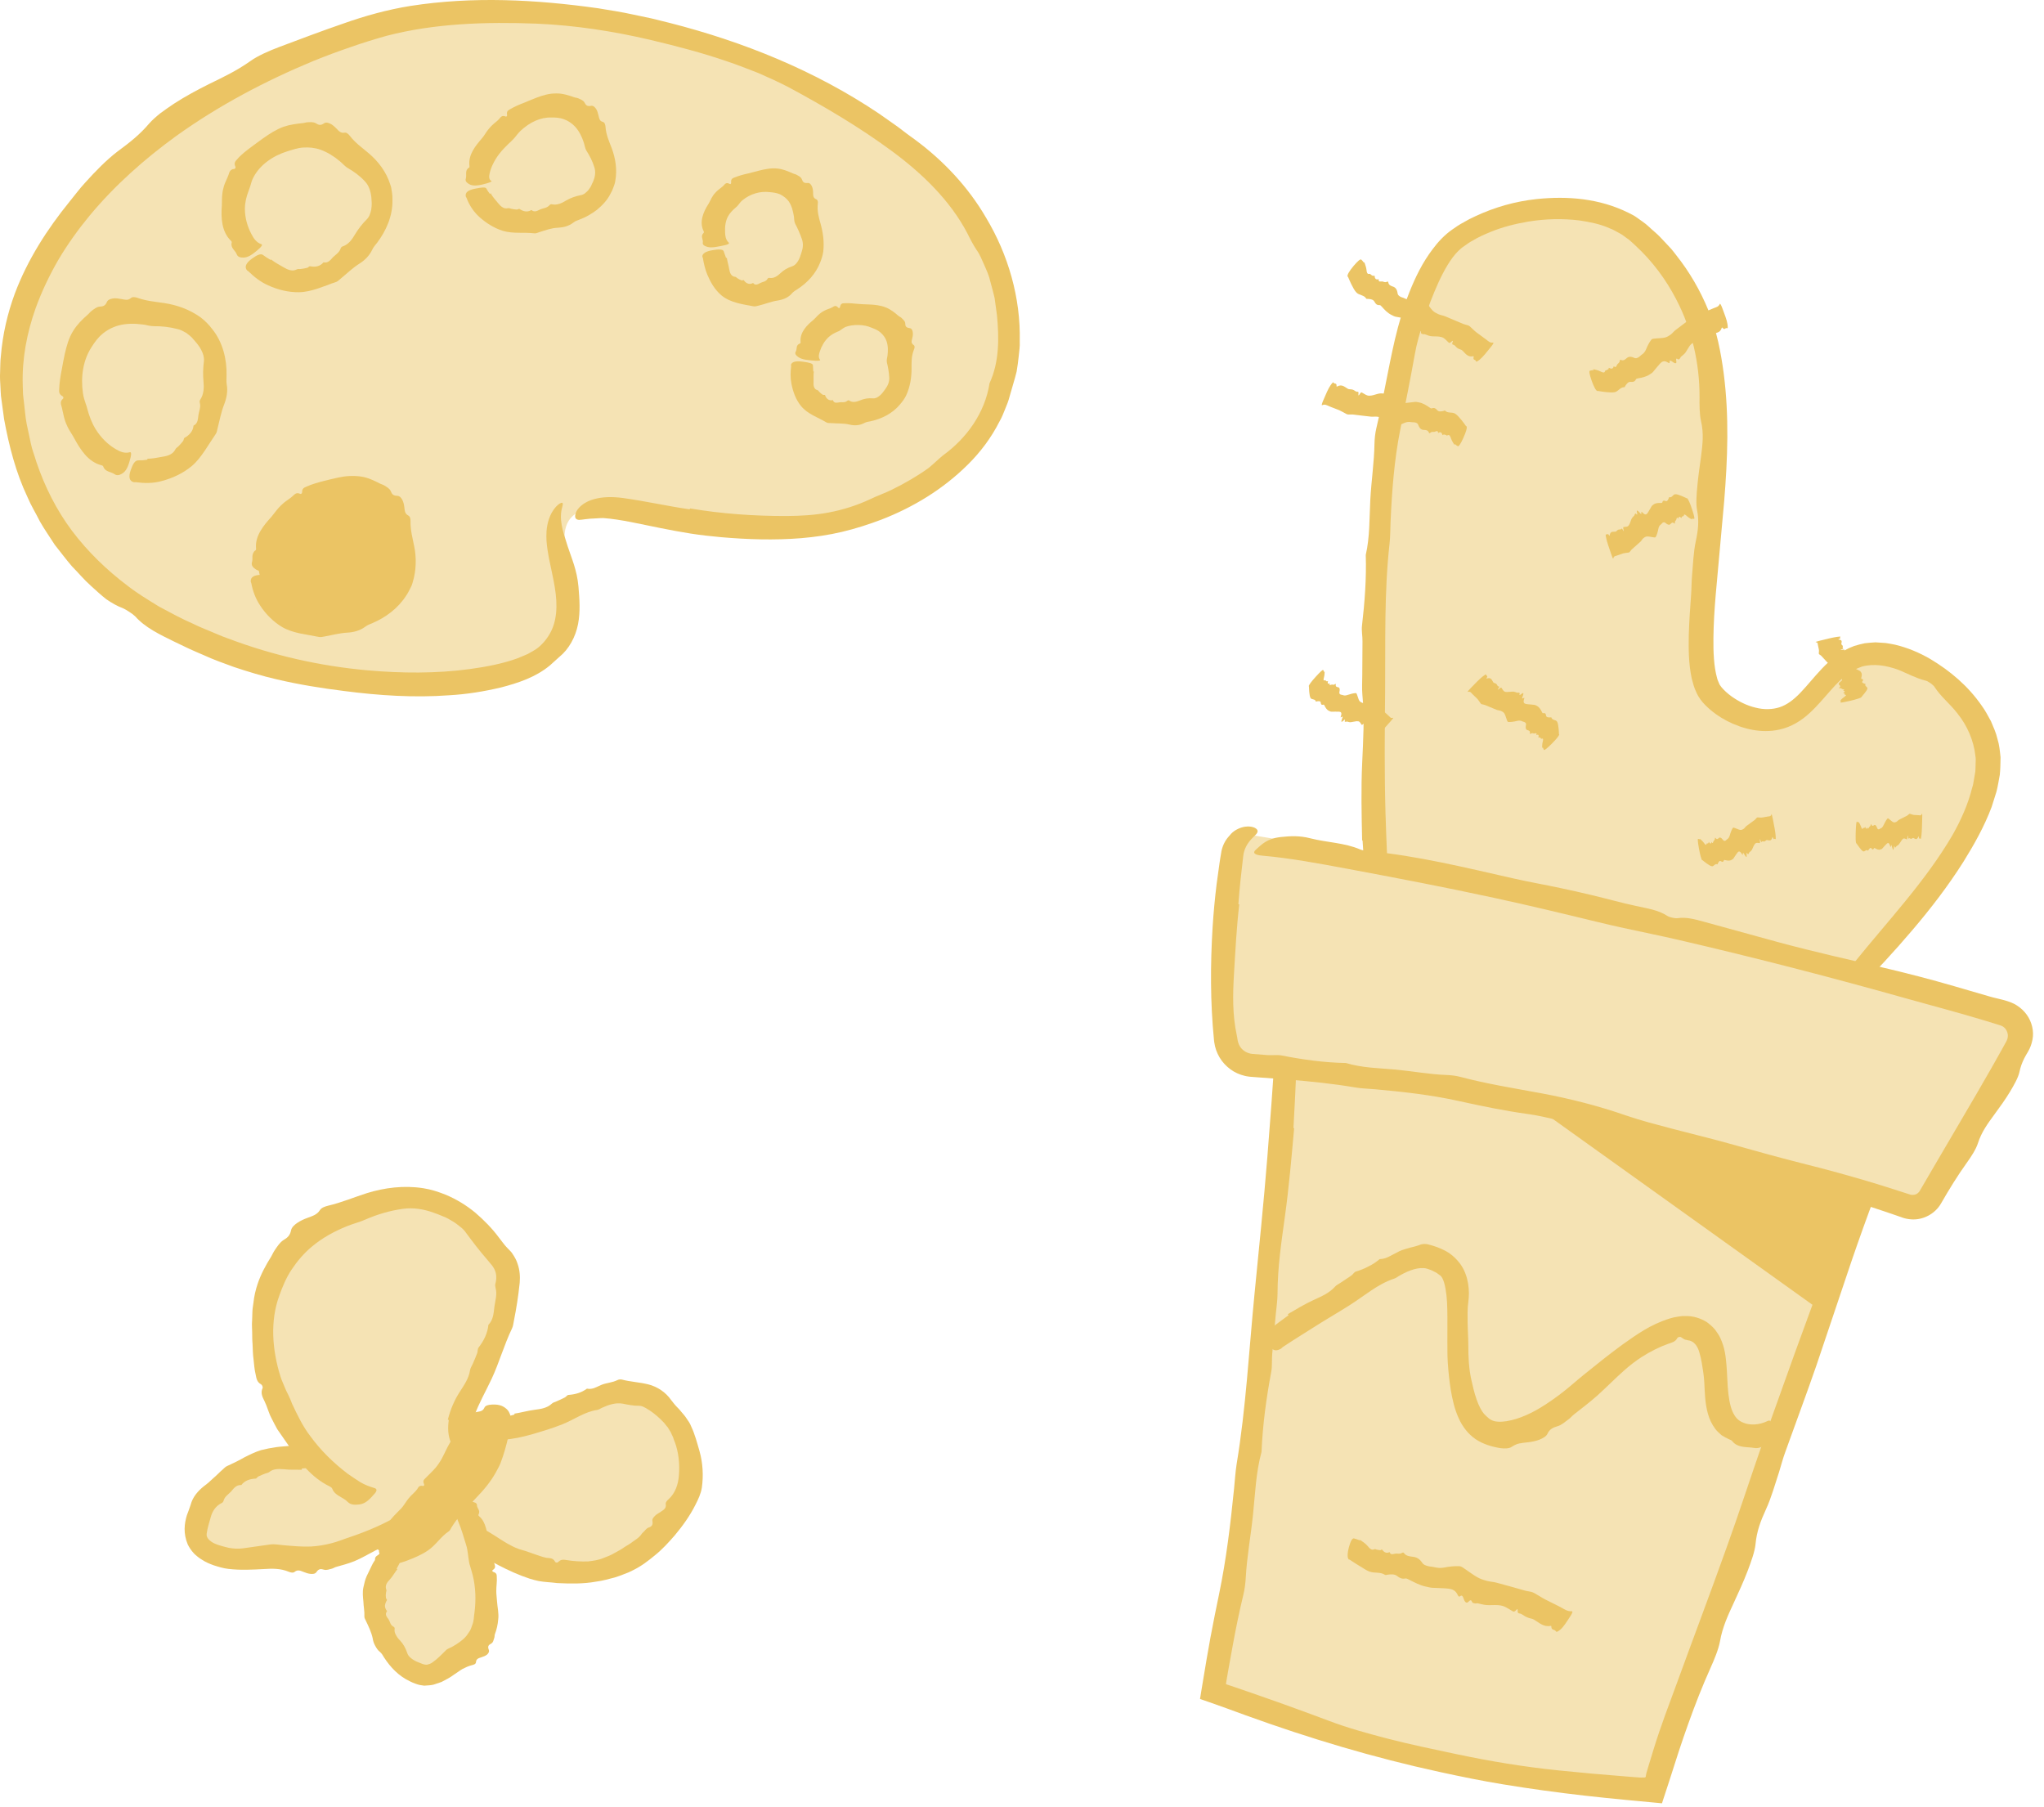 <svg width="155" height="137" viewBox="0 0 155 137" fill="none" xmlns="http://www.w3.org/2000/svg">
<path d="M97.504 77.526C97.447 84.084 97.148 91.068 96.515 98.425C95.595 109.2 94.099 119.112 92.339 128.063C97.234 129.858 102.866 131.606 109.159 133.056C115.044 134.408 120.515 135.271 125.428 135.806C128.091 127.585 130.979 119.146 134.114 110.523C137.105 102.291 140.154 94.335 143.238 86.667C127.993 83.618 112.749 80.57 97.504 77.526Z" fill="#F5E3B4"/>
<path d="M98.137 85.551C97.936 87.777 97.746 90.021 97.441 92.213C97.171 94.168 96.883 96.084 96.877 98.097C96.877 98.621 96.785 99.173 96.739 99.714C96.653 100.698 96.561 101.676 96.475 102.659C96.434 103.108 96.48 103.585 96.406 103.994C96.026 106.013 95.75 108.032 95.664 110.092C95.238 111.651 95.186 113.233 95.019 114.832C94.858 116.431 94.553 118.042 94.467 119.641C94.444 120.067 94.381 120.544 94.277 120.964C93.972 122.23 93.713 123.501 93.478 124.784L93.132 126.705L93.012 127.401L92.966 127.695C93.035 127.741 93.15 127.764 93.242 127.798L94.939 128.379L96.906 129.069C98.212 129.535 99.518 130.013 100.818 130.502C102.198 131.025 103.694 131.434 105.161 131.819C106.904 132.274 108.676 132.636 110.436 133.01C112.996 133.551 115.562 133.976 118.145 134.241C119.87 134.419 121.602 134.575 123.339 134.707L123.989 134.759L124.317 134.782C124.386 134.787 124.403 134.787 124.421 134.787H124.478C124.622 134.764 124.823 134.857 124.812 134.638L124.852 134.437L125.025 133.856L125.41 132.596C125.934 130.887 126.589 129.184 127.211 127.493C128.448 124.099 129.725 120.728 130.938 117.328C131.859 114.78 132.693 112.191 133.585 109.631C134.442 107.25 135.293 104.868 136.145 102.487L139.124 94.341L140.614 90.274L141.362 88.237L141.529 87.789L141.546 87.72L141.586 87.576L141.391 87.553L141.345 87.547L141.086 87.501L140.447 87.38L137.893 86.909L132.572 85.965C131.686 85.804 130.8 85.632 129.92 85.448L120.106 83.4L106.03 80.564C103.366 80.023 100.72 79.453 98.039 79.074C97.286 78.97 97.073 78.792 97.407 78.579C97.982 78.205 98.459 77.791 99.788 77.768C100.691 77.751 101.525 77.768 102.584 78.05C104.12 78.464 105.8 78.567 107.278 79.16C107.485 79.24 107.802 79.292 108.06 79.327C112.703 79.919 117.276 81.012 121.867 81.967C123.368 82.278 124.881 82.531 126.388 82.813L129.316 83.394C130.731 83.687 132.141 84.015 133.562 84.274C134.632 84.47 135.684 84.585 136.593 85.056C136.783 85.154 137.347 85.252 137.56 85.223C138.365 85.12 139.245 85.321 140.125 85.505L143.888 86.293L142.231 90.55C141.592 92.23 140.988 93.927 140.407 95.618C139.521 98.253 138.635 100.876 137.749 103.516C136.99 105.714 136.168 107.9 135.385 110.092C135.195 110.598 135.069 111.116 134.908 111.628C134.597 112.565 134.321 113.572 133.93 114.418C133.498 115.361 133.216 116.115 133.124 117.093C133.073 117.639 132.785 118.439 132.538 119.089C132.221 119.917 131.853 120.722 131.485 121.516C131.048 122.465 130.622 123.351 130.426 124.473C130.317 125.071 129.995 125.842 129.713 126.469C129.092 127.85 128.54 129.265 128.028 130.697C127.769 131.411 127.527 132.136 127.286 132.86L126.572 135.081L126.181 136.277L126.083 136.577L126.037 136.726C126.008 136.755 125.939 136.726 125.893 136.726L125.278 136.669L123.31 136.484C122.275 136.387 121.234 136.277 120.198 136.162C118.127 135.926 116.056 135.645 113.997 135.305C112.381 135.041 110.77 134.713 109.165 134.362C104.172 133.28 99.27 131.808 94.473 130.07C93.984 129.892 93.495 129.714 93.006 129.535C92.58 129.38 92.154 129.23 91.729 129.081L91.085 128.857L91.004 128.828C90.992 128.811 91.01 128.776 91.01 128.753L91.038 128.592L91.09 128.264C91.223 127.459 91.361 126.653 91.493 125.848L91.786 124.191C91.993 123.087 92.212 121.988 92.442 120.889C92.994 118.237 93.311 115.557 93.581 112.882C93.644 112.26 93.679 111.622 93.777 111.012C94.484 106.744 94.709 102.429 95.129 98.144C95.468 94.675 95.83 91.206 96.106 87.731C96.319 85.045 96.526 82.37 96.682 79.678C96.693 79.499 96.67 79.315 96.682 79.143C96.779 77.612 97.119 77.129 97.631 77.86C98.085 78.51 98.338 79.534 98.298 80.926C98.258 82.462 98.166 83.998 98.085 85.534L98.137 85.551Z" fill="#EBC464"/>
<path d="M97.654 99.651C98.298 99.283 98.925 98.886 99.598 98.582C100.202 98.305 100.795 98.058 101.244 97.558C101.359 97.425 101.531 97.356 101.681 97.253C101.945 97.063 102.227 96.902 102.486 96.712C102.607 96.626 102.687 96.459 102.82 96.418C103.153 96.321 103.47 96.194 103.769 96.033C104.074 95.889 104.356 95.699 104.626 95.475C104.919 95.469 105.161 95.377 105.397 95.251C105.633 95.124 105.874 94.998 106.116 94.877C106.363 94.756 106.639 94.698 106.904 94.612C107.18 94.543 107.462 94.486 107.738 94.365C107.894 94.325 108.083 94.313 108.244 94.348C108.733 94.463 109.211 94.629 109.66 94.877C110.103 95.124 110.488 95.492 110.776 95.901C111.08 96.344 111.247 96.844 111.328 97.328C111.408 97.816 111.408 98.3 111.339 98.766C111.27 99.266 111.293 99.772 111.293 100.267C111.299 100.86 111.345 101.452 111.345 102.039C111.345 102.89 111.385 103.736 111.558 104.558C111.679 105.105 111.805 105.64 111.972 106.117C112.139 106.595 112.352 107.021 112.588 107.262C112.824 107.486 112.967 107.659 113.301 107.757C113.629 107.843 114.106 107.814 114.595 107.694C115.09 107.579 115.602 107.383 116.097 107.136C116.845 106.767 117.558 106.278 118.254 105.761C118.904 105.278 119.502 104.725 120.141 104.213C121.09 103.448 122.045 102.677 123.063 101.935C124.104 101.21 125.117 100.445 126.63 99.974C126.814 99.922 127.004 99.87 127.222 99.841L127.544 99.795H127.907C128.384 99.79 128.954 99.951 129.437 100.255C129.656 100.422 129.886 100.612 130.053 100.819C130.196 101.021 130.369 101.256 130.455 101.458C130.823 102.257 130.864 102.913 130.921 103.511C130.973 104.116 130.979 104.662 131.019 105.168C131.071 105.893 131.174 106.56 131.376 107.026C131.583 107.487 131.813 107.734 132.227 107.889C132.67 108.073 133.378 108.079 134.039 107.751C134.223 107.659 134.327 107.763 134.321 108.05C134.315 108.545 134.327 109.068 133.953 109.431C133.7 109.672 133.418 109.862 133.021 109.793C132.739 109.742 132.446 109.753 132.146 109.701C131.853 109.649 131.554 109.54 131.364 109.281C131.307 109.212 131.209 109.166 131.117 109.137C130.927 109.051 130.731 108.942 130.547 108.827C130.386 108.683 130.214 108.533 130.081 108.361C129.817 108.01 129.627 107.613 129.518 107.21C129.287 106.405 129.282 105.605 129.241 104.846C129.218 104.346 129.132 103.862 129.057 103.391L128.971 102.948C128.931 102.81 128.902 102.666 128.862 102.534C128.747 102.148 128.557 101.837 128.252 101.699C128.143 101.63 128.005 101.653 127.89 101.602C127.757 101.596 127.642 101.51 127.481 101.4C127.418 101.348 127.245 101.377 127.199 101.458C127.113 101.613 127.009 101.699 126.894 101.751C126.779 101.814 126.653 101.849 126.526 101.889C125.842 102.131 125.146 102.482 124.496 102.896C124.012 103.207 123.558 103.563 123.126 103.949C122.453 104.547 121.821 105.197 121.142 105.807C120.572 106.313 119.962 106.779 119.353 107.256C119.209 107.366 119.1 107.515 118.95 107.619C118.68 107.814 118.421 108.062 118.104 108.148C117.759 108.252 117.506 108.367 117.339 108.735C117.242 108.936 116.965 109.068 116.741 109.166C116.436 109.281 116.12 109.339 115.786 109.373C115.591 109.396 115.401 109.414 115.211 109.454C115.021 109.494 114.848 109.575 114.647 109.701C114.446 109.857 114.078 109.845 113.79 109.811C113.14 109.707 112.461 109.511 111.886 109.12C111.311 108.723 110.902 108.16 110.649 107.613C110.292 106.859 110.143 106.123 110.016 105.404C109.901 104.685 109.832 103.983 109.786 103.293C109.752 102.752 109.763 102.217 109.757 101.694C109.752 100.877 109.769 100.083 109.752 99.329C109.74 98.57 109.677 97.845 109.51 97.258C109.435 97.04 109.36 96.816 109.205 96.712C109.033 96.574 108.906 96.488 108.745 96.418C108.601 96.332 108.417 96.263 108.193 96.194C107.612 96.05 106.864 96.309 106.191 96.695C106.03 96.769 105.886 96.913 105.713 96.959C104.488 97.356 103.453 98.271 102.314 98.99C101.387 99.577 100.421 100.129 99.472 100.739C98.741 101.205 97.999 101.659 97.269 102.148C97.222 102.183 97.188 102.234 97.142 102.263C96.716 102.528 96.371 102.372 96.216 101.826C96.072 101.343 96.153 100.923 96.503 100.635C96.895 100.319 97.309 100.031 97.712 99.732L97.654 99.651Z" fill="#EBC464"/>
<path d="M103.119 116.753C103.321 116.903 103.528 117.012 103.7 117.219C103.856 117.403 104.005 117.587 104.23 117.472C104.287 117.444 104.333 117.49 104.385 117.501C104.477 117.518 104.569 117.541 104.667 117.547C104.713 117.547 104.776 117.467 104.811 117.507C104.96 117.714 105.139 117.806 105.374 117.691C105.466 117.944 105.651 117.829 105.823 117.806C105.99 117.783 106.134 117.864 106.324 117.749C106.375 117.72 106.427 117.714 106.456 117.754C106.64 118.007 106.899 118.013 107.152 118.048C107.428 118.076 107.664 118.214 107.848 118.502C107.946 118.652 108.09 118.692 108.228 118.738C108.389 118.795 108.579 118.79 108.745 118.83C108.993 118.888 109.246 118.922 109.534 118.859C109.919 118.784 110.299 118.744 110.655 118.761C110.839 118.767 110.977 118.899 111.127 118.997C111.426 119.192 111.708 119.417 112.013 119.589C112.243 119.722 112.49 119.802 112.743 119.871C112.979 119.935 113.238 119.946 113.48 120.009C114.187 120.193 114.889 120.4 115.591 120.596C115.758 120.648 115.942 120.665 116.115 120.705C116.201 120.728 116.281 120.763 116.356 120.803C116.638 120.958 116.908 121.143 117.196 121.292C117.604 121.505 118.03 121.695 118.433 121.919C118.663 122.046 118.881 122.195 119.192 122.178C119.278 122.172 119.244 122.299 119.094 122.535C118.83 122.937 118.571 123.363 118.329 123.564C118.168 123.697 118.03 123.794 117.973 123.685C117.886 123.524 117.645 123.656 117.639 123.329C117.639 123.282 117.604 123.282 117.576 123.288C117.035 123.386 116.713 123.035 116.322 122.811C116.195 122.736 116.04 122.725 115.902 122.673C115.81 122.638 115.723 122.604 115.643 122.558C115.522 122.494 115.418 122.391 115.286 122.356C115.183 122.328 115.056 122.368 115.091 122.074C115.096 122.011 115.045 122.005 114.999 122.057C114.826 122.264 114.757 122.207 114.682 122.161C114.481 122.046 114.291 121.913 114.078 121.821C113.923 121.752 113.75 121.724 113.566 121.712C113.284 121.695 112.985 121.729 112.709 121.706C112.479 121.689 112.272 121.614 112.047 121.574C111.996 121.562 111.927 121.597 111.881 121.586C111.789 121.562 111.674 121.58 111.627 121.465C111.576 121.332 111.512 121.286 111.346 121.465C111.248 121.568 111.179 121.522 111.127 121.476C111.058 121.419 111.018 121.304 110.977 121.189C110.926 121.056 110.88 120.918 110.719 121.039C110.632 121.108 110.581 121.022 110.54 120.941C110.379 120.579 110.103 120.492 109.804 120.458C109.401 120.418 108.987 120.423 108.584 120.395C108.429 120.383 108.279 120.337 108.13 120.308C107.664 120.211 107.244 119.981 106.824 119.768C106.744 119.727 106.657 119.676 106.559 119.693C106.324 119.745 106.134 119.653 105.961 119.515C105.748 119.342 105.478 119.371 105.213 119.405C105.15 119.411 105.081 119.451 105.029 119.417C104.678 119.181 104.241 119.302 103.873 119.175C103.574 119.072 103.292 118.847 103.01 118.692C102.786 118.565 102.567 118.404 102.343 118.26C102.326 118.249 102.308 118.272 102.291 118.26C102.164 118.163 102.159 117.818 102.291 117.317C102.412 116.868 102.544 116.621 102.682 116.656C102.832 116.69 102.976 116.753 103.125 116.805L103.119 116.753Z" fill="#EBC464"/>
<path d="M141.949 89.906L142.651 86.547C137.422 85.5 132.193 84.459 126.964 83.412L115.418 83.176L138.221 99.496C139.458 96.251 140.701 93.059 141.949 89.906Z" fill="#EBC464"/>
<path d="M104.862 70.612C101.675 46.963 105.195 21.634 110.062 17.774C113.496 15.053 120.796 14.19 124.317 17.44C135.051 27.335 127.095 47.509 129.517 52.33C130 53.29 132.089 54.97 134.384 54.844C137.709 54.66 138.56 50.454 141.598 49.977C144.946 49.453 150.106 53.578 150.319 57.524C150.589 62.558 143.945 70.945 134.05 79.666" fill="#F5E3B4"/>
<path d="M103.292 63.72C103.251 61.759 103.205 59.78 103.297 57.841C103.372 56.11 103.487 54.418 103.309 52.652C103.269 52.198 103.303 51.703 103.303 51.231L103.32 48.637C103.326 48.246 103.24 47.826 103.28 47.464C103.487 45.669 103.625 43.891 103.568 42.079C103.884 40.693 103.838 39.306 103.913 37.891C103.988 36.476 104.206 35.055 104.229 33.652C104.235 33.278 104.281 32.852 104.367 32.484C104.897 30.252 105.253 28.003 105.777 25.747C106.064 24.545 106.404 23.349 106.864 22.187C107.324 21.03 107.877 19.891 108.647 18.885C109.044 18.35 109.539 17.815 110.109 17.418C110.39 17.222 110.672 17.021 110.977 16.866C111.271 16.687 111.575 16.532 111.886 16.394C113.347 15.709 114.918 15.266 116.528 15.094C118.852 14.852 121.274 15.036 123.489 16.135C123.667 16.233 123.863 16.313 124.036 16.434L124.547 16.797C124.904 17.038 125.157 17.32 125.468 17.579C125.779 17.838 126.043 18.137 126.319 18.43L126.733 18.873C126.866 19.029 126.987 19.19 127.107 19.345C128.114 20.61 128.937 22.031 129.552 23.533C130.179 25.063 130.501 26.714 130.714 28.331C131.134 31.581 131.008 34.808 130.749 37.983C130.536 40.353 130.323 42.735 130.105 45.105C130.012 46.204 129.943 47.297 129.932 48.372C129.92 49.437 129.961 50.524 130.202 51.387C130.237 51.559 130.306 51.674 130.358 51.812C130.381 51.893 130.415 51.922 130.438 51.968C130.473 52.014 130.513 52.071 130.559 52.129C130.749 52.353 131.008 52.589 131.284 52.79C131.842 53.193 132.486 53.51 133.13 53.659C133.775 53.826 134.425 53.803 134.96 53.625C135.506 53.446 136.018 53.061 136.524 52.532C137.036 52.002 137.537 51.358 138.158 50.702C138.774 50.058 139.556 49.362 140.609 48.982C140.868 48.896 141.144 48.833 141.414 48.775C141.679 48.746 141.949 48.723 142.219 48.706C142.478 48.718 142.731 48.735 142.99 48.758C143.243 48.787 143.479 48.844 143.727 48.89C144.682 49.12 145.55 49.494 146.35 49.954C147.874 50.863 149.232 52.002 150.273 53.504C150.543 53.866 150.756 54.286 150.981 54.694C151.165 55.132 151.366 55.563 151.475 56.046C151.613 56.472 151.654 56.95 151.705 57.416C151.7 57.864 151.694 58.324 151.648 58.756C151.567 59.176 151.504 59.607 151.401 60.01L151.032 61.184C150.463 62.696 149.698 64.043 148.892 65.343C147.725 67.189 146.407 68.898 145.021 70.526C143.635 72.154 142.191 73.724 140.684 75.22C138.975 76.917 137.209 78.545 135.523 80.242C135.052 80.725 134.804 80.771 134.81 80.397C134.816 79.753 134.735 79.149 135.391 78.177C135.834 77.521 136.248 76.917 136.996 76.319C138.072 75.438 138.958 74.265 140.114 73.488C140.275 73.379 140.465 73.172 140.609 72.993C143.169 69.818 145.999 66.844 148.053 63.335C148.703 62.19 149.249 60.971 149.554 59.728C149.623 59.527 149.658 59.325 149.686 59.124L149.79 58.514C149.813 58.313 149.807 58.112 149.813 57.91C149.824 57.709 149.836 57.508 149.796 57.312C149.675 56.173 149.186 55.022 148.426 54.085C147.863 53.354 147.167 52.825 146.695 52.083C146.597 51.928 146.194 51.634 146.005 51.605C145.326 51.439 144.682 51.088 143.997 50.806C143.071 50.455 142.076 50.3 141.19 50.547C140.753 50.697 140.338 50.921 139.953 51.231C139.573 51.548 139.211 51.904 138.866 52.301C138.348 52.877 137.842 53.504 137.22 54.073C136.611 54.643 135.823 55.132 134.937 55.322C133.556 55.627 132.164 55.281 130.973 54.672C130.375 54.361 129.817 53.97 129.311 53.464C129.184 53.331 129.058 53.193 128.942 53.032C128.822 52.865 128.707 52.664 128.638 52.497C128.459 52.14 128.379 51.801 128.287 51.45C128.045 50.311 128.045 49.241 128.062 48.183C128.091 47.13 128.166 46.094 128.241 45.071C128.275 44.599 128.269 44.121 128.31 43.655C128.384 42.792 128.419 41.878 128.586 41.084C128.776 40.198 128.856 39.502 128.689 38.662C128.597 38.19 128.655 37.46 128.712 36.867C128.776 36.108 128.896 35.354 128.994 34.606C129.109 33.715 129.213 32.869 128.989 31.92C128.873 31.408 128.873 30.701 128.879 30.119C128.891 27.548 128.292 24.948 127.107 22.693C126.314 21.157 125.272 19.776 124.024 18.626C123.869 18.482 123.713 18.332 123.558 18.2L123.098 17.866C122.954 17.746 122.764 17.671 122.603 17.573C122.436 17.481 122.269 17.383 122.08 17.32C121.372 16.992 120.572 16.837 119.773 16.716C118.507 16.561 117.19 16.589 115.901 16.802C114.9 16.969 113.911 17.222 112.991 17.602C112.536 17.792 112.082 17.993 111.673 18.246C111.455 18.355 111.265 18.494 111.075 18.632C110.983 18.701 110.868 18.764 110.799 18.833L110.592 19.023C110.016 19.581 109.499 20.507 109.073 21.433C108.647 22.377 108.268 23.372 107.94 24.396C107.681 25.195 107.434 26.024 107.29 26.852C106.95 28.762 106.565 30.66 106.185 32.576C105.725 34.883 105.552 37.23 105.449 39.571C105.426 40.117 105.432 40.67 105.374 41.205C104.954 44.95 105.069 48.723 105.035 52.48C105.006 55.523 104.977 58.566 105.063 61.603C105.138 63.95 105.23 66.297 105.397 68.645C105.409 68.8 105.455 68.955 105.46 69.111C105.552 70.445 105.271 70.917 104.672 70.353C104.149 69.853 103.758 68.996 103.637 67.776C103.493 66.43 103.413 65.084 103.326 63.738L103.292 63.72Z" fill="#EBC464"/>
<path d="M139.522 53.142C139.62 53.055 139.677 52.975 139.821 52.871C139.948 52.779 140.074 52.693 139.907 52.681C139.861 52.681 139.896 52.653 139.89 52.641C139.879 52.618 139.879 52.589 139.856 52.566C139.844 52.555 139.746 52.572 139.775 52.549C139.913 52.451 139.942 52.388 139.758 52.382C139.959 52.285 139.792 52.285 139.718 52.256C139.643 52.233 139.672 52.175 139.499 52.181C139.453 52.181 139.436 52.175 139.459 52.152C139.62 52.037 139.534 51.985 139.47 51.928C139.401 51.87 139.436 51.778 139.614 51.652C139.706 51.583 139.689 51.542 139.677 51.508C139.66 51.462 139.591 51.427 139.557 51.387C139.511 51.324 139.436 51.272 139.263 51.243C139.039 51.209 138.855 51.157 138.717 51.094C138.648 51.065 138.699 50.996 138.722 50.938C138.763 50.823 138.843 50.703 138.86 50.593C138.872 50.513 138.832 50.449 138.78 50.386C138.734 50.329 138.625 50.283 138.573 50.231C138.412 50.064 138.262 49.891 138.107 49.725C138.067 49.684 137.998 49.65 137.952 49.615C137.929 49.598 137.923 49.575 137.923 49.546C137.923 49.454 137.946 49.351 137.929 49.259C137.911 49.126 137.865 49.005 137.848 48.873C137.837 48.798 137.854 48.718 137.687 48.689C137.641 48.683 137.762 48.643 138.032 48.574C138.498 48.459 138.981 48.338 139.269 48.298C139.464 48.269 139.608 48.252 139.551 48.298C139.464 48.367 139.689 48.35 139.424 48.471C139.384 48.488 139.401 48.493 139.418 48.493C139.769 48.528 139.631 48.701 139.631 48.833C139.631 48.879 139.689 48.902 139.718 48.942C139.735 48.965 139.741 48.994 139.746 49.017C139.746 49.057 139.712 49.109 139.746 49.138C139.769 49.161 139.867 49.167 139.603 49.264C139.545 49.287 139.562 49.299 139.631 49.282C139.89 49.236 139.867 49.264 139.867 49.287C139.867 49.356 139.838 49.431 139.861 49.495C139.879 49.541 139.93 49.575 140.005 49.609C140.12 49.656 140.287 49.69 140.391 49.742C140.477 49.782 140.511 49.84 140.575 49.891C140.592 49.903 140.65 49.903 140.655 49.914C140.673 49.937 140.742 49.949 140.661 49.995C140.569 50.047 140.557 50.075 140.788 50.041C140.92 50.018 140.908 50.047 140.891 50.07C140.868 50.099 140.788 50.15 140.713 50.196C140.621 50.254 140.517 50.306 140.696 50.288C140.788 50.277 140.742 50.317 140.684 50.352C140.437 50.507 140.483 50.576 140.581 50.639C140.713 50.72 140.885 50.789 141.023 50.869C141.081 50.898 141.098 50.938 141.127 50.979C141.219 51.099 141.185 51.249 141.144 51.404C141.138 51.433 141.121 51.468 141.179 51.479C141.311 51.508 141.3 51.577 141.236 51.657C141.161 51.755 141.277 51.801 141.392 51.842C141.42 51.853 141.478 51.853 141.466 51.876C141.369 52.026 141.627 52.077 141.61 52.204C141.599 52.307 141.489 52.434 141.403 52.555C141.334 52.647 141.236 52.751 141.156 52.854C141.15 52.86 141.173 52.86 141.167 52.865C141.104 52.923 140.782 53.027 140.276 53.147C139.827 53.251 139.562 53.297 139.562 53.257C139.562 53.216 139.591 53.165 139.603 53.113C139.568 53.124 139.545 53.13 139.522 53.142Z" fill="#EBC464"/>
<path d="M140.932 62.3C140.995 62.415 141.053 62.495 141.116 62.656C141.168 62.8 141.225 62.95 141.277 62.789C141.288 62.748 141.306 62.783 141.323 62.783C141.352 62.783 141.375 62.783 141.403 62.766C141.415 62.76 141.426 62.662 141.438 62.697C141.495 62.858 141.553 62.904 141.605 62.725C141.651 62.944 141.691 62.789 141.737 62.72C141.783 62.651 141.823 62.697 141.869 62.53C141.881 62.484 141.892 62.467 141.904 62.501C141.973 62.685 142.048 62.616 142.117 62.57C142.192 62.518 142.272 62.576 142.347 62.783C142.387 62.892 142.433 62.886 142.473 62.886C142.525 62.886 142.571 62.823 142.623 62.806C142.698 62.783 142.767 62.72 142.836 62.564C142.934 62.357 143.026 62.191 143.123 62.075C143.169 62.018 143.221 62.087 143.273 62.121C143.371 62.191 143.469 62.3 143.572 62.346C143.647 62.38 143.722 62.357 143.796 62.323C143.866 62.294 143.935 62.202 144.004 62.162C144.211 62.052 144.418 61.955 144.625 61.845C144.677 61.816 144.723 61.759 144.774 61.724C144.797 61.707 144.826 61.707 144.849 61.713C144.941 61.736 145.033 61.782 145.125 61.794C145.258 61.811 145.39 61.799 145.522 61.816C145.597 61.828 145.672 61.862 145.747 61.707C145.77 61.661 145.775 61.794 145.764 62.07C145.752 62.547 145.741 63.048 145.706 63.335C145.683 63.531 145.66 63.675 145.632 63.606C145.586 63.502 145.54 63.726 145.499 63.439C145.494 63.398 145.482 63.41 145.476 63.427C145.35 63.755 145.217 63.583 145.091 63.542C145.051 63.531 145.005 63.583 144.964 63.594C144.936 63.606 144.907 63.606 144.884 63.6C144.843 63.588 144.803 63.542 144.763 63.565C144.734 63.583 144.705 63.675 144.677 63.393C144.671 63.335 144.654 63.347 144.648 63.416C144.625 63.68 144.602 63.652 144.579 63.64C144.51 63.617 144.447 63.577 144.378 63.577C144.326 63.577 144.28 63.623 144.228 63.686C144.153 63.784 144.073 63.934 143.998 64.025C143.935 64.1 143.871 64.118 143.808 64.164C143.791 64.175 143.779 64.233 143.762 64.238C143.733 64.25 143.704 64.313 143.681 64.221C143.653 64.118 143.63 64.1 143.607 64.33C143.589 64.463 143.566 64.445 143.549 64.422C143.526 64.394 143.503 64.302 143.474 64.215C143.446 64.112 143.417 63.997 143.388 64.175C143.371 64.267 143.348 64.215 143.331 64.152C143.25 63.87 143.164 63.899 143.077 63.974C142.962 64.077 142.847 64.227 142.738 64.342C142.692 64.388 142.646 64.394 142.606 64.411C142.468 64.469 142.33 64.4 142.186 64.319C142.157 64.302 142.128 64.279 142.105 64.33C142.042 64.451 141.979 64.422 141.921 64.336C141.846 64.238 141.772 64.336 141.697 64.44C141.68 64.463 141.662 64.52 141.645 64.503C141.524 64.371 141.403 64.606 141.288 64.555C141.191 64.514 141.099 64.376 141.001 64.261C140.926 64.169 140.851 64.049 140.776 63.945C140.771 63.939 140.765 63.962 140.759 63.951C140.719 63.876 140.702 63.537 140.725 63.019C140.742 62.559 140.771 62.294 140.811 62.3C140.851 62.311 140.897 62.352 140.937 62.374C140.932 62.346 140.932 62.323 140.932 62.3Z" fill="#EBC464"/>
<path d="M128.901 63.593C128.999 63.691 129.085 63.749 129.195 63.893C129.287 64.019 129.384 64.151 129.413 63.979C129.419 63.933 129.448 63.967 129.465 63.962C129.494 63.95 129.528 63.95 129.557 63.927C129.569 63.916 129.563 63.818 129.586 63.847C129.684 63.99 129.758 64.019 129.787 63.829C129.885 64.031 129.902 63.864 129.937 63.789C129.971 63.709 130.035 63.743 130.046 63.57C130.052 63.524 130.063 63.501 130.081 63.53C130.201 63.691 130.27 63.605 130.345 63.542C130.42 63.473 130.524 63.507 130.656 63.685C130.725 63.783 130.777 63.766 130.823 63.755C130.88 63.737 130.92 63.668 130.978 63.634C131.053 63.588 131.122 63.513 131.174 63.34C131.237 63.11 131.312 62.926 131.398 62.788C131.444 62.719 131.513 62.771 131.576 62.794C131.709 62.834 131.847 62.915 131.967 62.932C132.059 62.943 132.14 62.903 132.221 62.851C132.295 62.805 132.353 62.696 132.428 62.639C132.64 62.477 132.859 62.328 133.072 62.167C133.124 62.127 133.17 62.057 133.216 62.011C133.239 61.989 133.267 61.983 133.302 61.983C133.411 61.983 133.532 62.006 133.636 61.989C133.791 61.971 133.941 61.925 134.096 61.908C134.182 61.897 134.28 61.914 134.332 61.747C134.343 61.701 134.383 61.822 134.435 62.092C134.527 62.564 134.625 63.053 134.648 63.34C134.665 63.536 134.671 63.685 134.619 63.622C134.545 63.536 134.545 63.76 134.43 63.49C134.412 63.45 134.406 63.467 134.401 63.484C134.326 63.835 134.136 63.703 133.981 63.697C133.929 63.697 133.895 63.76 133.849 63.783C133.82 63.801 133.785 63.806 133.756 63.812C133.71 63.812 133.653 63.778 133.613 63.812C133.584 63.835 133.567 63.933 133.475 63.663C133.457 63.605 133.44 63.622 133.452 63.691C133.486 63.95 133.452 63.933 133.423 63.927C133.342 63.927 133.256 63.898 133.175 63.921C133.118 63.939 133.072 63.99 133.026 64.065C132.957 64.18 132.905 64.347 132.836 64.456C132.779 64.548 132.709 64.577 132.646 64.64C132.629 64.658 132.629 64.715 132.612 64.727C132.583 64.744 132.566 64.813 132.514 64.733C132.456 64.64 132.428 64.629 132.451 64.859C132.462 64.991 132.433 64.986 132.405 64.968C132.37 64.945 132.324 64.865 132.272 64.784C132.215 64.692 132.157 64.589 132.163 64.767C132.163 64.865 132.128 64.813 132.088 64.755C131.933 64.502 131.841 64.548 131.76 64.646C131.651 64.778 131.553 64.951 131.45 65.095C131.409 65.152 131.358 65.17 131.312 65.198C131.162 65.29 130.989 65.262 130.811 65.216C130.777 65.21 130.736 65.193 130.719 65.25C130.673 65.382 130.598 65.371 130.506 65.308C130.397 65.233 130.334 65.348 130.27 65.469C130.253 65.498 130.247 65.555 130.224 65.544C130.058 65.446 129.971 65.705 129.822 65.687C129.701 65.67 129.557 65.567 129.425 65.475C129.321 65.406 129.206 65.308 129.097 65.222C129.091 65.216 129.091 65.239 129.08 65.233C129.016 65.17 128.924 64.842 128.832 64.33C128.752 63.875 128.723 63.611 128.769 63.611C128.821 63.611 128.878 63.639 128.93 63.651C128.913 63.639 128.907 63.617 128.901 63.593Z" fill="#EBC464"/>
<path d="M128.303 39.392C128.182 39.318 128.073 39.272 127.941 39.151C127.82 39.041 127.699 38.932 127.682 39.11C127.676 39.157 127.647 39.128 127.624 39.139C127.59 39.157 127.555 39.168 127.526 39.191C127.515 39.203 127.532 39.3 127.503 39.277C127.371 39.157 127.285 39.145 127.279 39.335C127.141 39.151 127.147 39.323 127.112 39.41C127.078 39.496 127.003 39.473 127.009 39.651C127.009 39.697 126.997 39.72 126.974 39.697C126.819 39.559 126.75 39.657 126.675 39.737C126.595 39.824 126.474 39.806 126.301 39.657C126.209 39.576 126.157 39.605 126.106 39.622C126.042 39.651 126.002 39.732 125.945 39.772C125.858 39.83 125.789 39.927 125.755 40.106C125.709 40.347 125.645 40.549 125.565 40.704C125.525 40.784 125.433 40.744 125.358 40.738C125.208 40.727 125.041 40.669 124.898 40.681C124.788 40.687 124.702 40.744 124.616 40.813C124.535 40.877 124.483 40.997 124.409 41.066C124.184 41.273 123.954 41.463 123.73 41.67C123.678 41.722 123.632 41.797 123.58 41.854C123.557 41.883 123.523 41.895 123.488 41.9C123.362 41.923 123.229 41.929 123.103 41.958C122.93 42.01 122.763 42.084 122.585 42.136C122.487 42.165 122.378 42.165 122.338 42.349C122.326 42.401 122.269 42.286 122.182 42.021C122.027 41.567 121.86 41.101 121.803 40.813C121.762 40.623 121.739 40.474 121.803 40.52C121.895 40.595 121.872 40.364 122.033 40.612C122.056 40.646 122.062 40.629 122.062 40.612C122.108 40.244 122.338 40.342 122.516 40.313C122.574 40.301 122.608 40.232 122.66 40.198C122.689 40.175 122.729 40.157 122.763 40.152C122.815 40.14 122.884 40.163 122.93 40.123C122.965 40.094 122.965 39.991 123.103 40.244C123.132 40.295 123.149 40.273 123.126 40.209C123.057 39.956 123.103 39.968 123.137 39.962C123.229 39.945 123.333 39.956 123.419 39.916C123.482 39.887 123.528 39.824 123.569 39.743C123.632 39.617 123.672 39.433 123.741 39.312C123.799 39.208 123.874 39.162 123.937 39.087C123.954 39.07 123.948 39.013 123.966 38.995C123.994 38.972 124.012 38.898 124.075 38.972C124.15 39.053 124.184 39.059 124.132 38.834C124.104 38.708 124.138 38.708 124.173 38.719C124.213 38.736 124.276 38.806 124.34 38.875C124.414 38.961 124.489 39.047 124.466 38.869C124.455 38.771 124.501 38.811 124.552 38.863C124.759 39.082 124.857 39.018 124.938 38.903C125.047 38.748 125.139 38.552 125.243 38.391C125.283 38.328 125.34 38.299 125.387 38.259C125.548 38.138 125.749 38.133 125.956 38.138C125.996 38.138 126.042 38.15 126.06 38.087C126.094 37.943 126.186 37.943 126.295 37.989C126.428 38.041 126.485 37.914 126.543 37.782C126.554 37.753 126.56 37.69 126.589 37.701C126.79 37.764 126.859 37.488 127.032 37.477C127.17 37.465 127.342 37.546 127.509 37.603C127.636 37.649 127.774 37.724 127.912 37.787C127.923 37.793 127.918 37.77 127.929 37.776C128.01 37.822 128.154 38.133 128.315 38.627C128.458 39.064 128.522 39.329 128.47 39.34C128.412 39.352 128.343 39.335 128.28 39.329C128.286 39.346 128.297 39.369 128.303 39.392Z" fill="#EBC464"/>
<path d="M120.813 27.991C120.986 28.042 121.147 28.054 121.337 28.152C121.504 28.232 121.676 28.324 121.722 28.123C121.734 28.071 121.78 28.094 121.809 28.077C121.86 28.048 121.918 28.025 121.97 27.991C121.993 27.973 121.981 27.876 122.016 27.893C122.194 27.991 122.326 27.979 122.372 27.766C122.551 27.927 122.574 27.743 122.637 27.64C122.7 27.536 122.81 27.536 122.833 27.346C122.838 27.295 122.856 27.266 122.896 27.283C123.114 27.387 123.235 27.26 123.362 27.151C123.5 27.036 123.678 27.018 123.92 27.134C124.046 27.197 124.133 27.151 124.219 27.11C124.322 27.064 124.397 26.961 124.489 26.898C124.627 26.811 124.748 26.685 124.829 26.478C124.938 26.202 125.07 25.96 125.22 25.764C125.295 25.667 125.427 25.684 125.542 25.667C125.772 25.638 126.019 25.649 126.238 25.598C126.405 25.563 126.549 25.471 126.687 25.373C126.819 25.281 126.923 25.132 127.049 25.034C127.423 24.74 127.808 24.47 128.182 24.182C128.274 24.113 128.349 24.016 128.436 23.941C128.482 23.901 128.528 23.878 128.585 23.866C128.781 23.803 128.988 23.762 129.183 23.688C129.459 23.584 129.724 23.452 130 23.348C130.156 23.291 130.322 23.256 130.414 23.049C130.437 22.992 130.506 23.101 130.604 23.36C130.771 23.808 130.955 24.274 130.995 24.568C131.024 24.769 131.041 24.924 130.949 24.884C130.817 24.832 130.817 25.074 130.61 24.85C130.581 24.815 130.57 24.838 130.564 24.861C130.437 25.275 130.098 25.235 129.822 25.316C129.73 25.344 129.667 25.431 129.586 25.483C129.534 25.517 129.477 25.54 129.419 25.563C129.333 25.592 129.235 25.586 129.16 25.644C129.109 25.69 129.086 25.799 128.913 25.563C128.878 25.511 128.85 25.54 128.867 25.609C128.93 25.868 128.867 25.862 128.815 25.879C128.671 25.92 128.516 25.943 128.378 26.006C128.28 26.052 128.194 26.138 128.119 26.242C128.004 26.403 127.906 26.61 127.791 26.76C127.693 26.886 127.567 26.961 127.458 27.064C127.435 27.087 127.423 27.151 127.4 27.174C127.348 27.208 127.314 27.295 127.228 27.231C127.13 27.162 127.072 27.168 127.118 27.404C127.141 27.536 127.089 27.548 127.038 27.542C126.974 27.536 126.888 27.479 126.808 27.421C126.704 27.352 126.606 27.272 126.612 27.461C126.618 27.565 126.549 27.53 126.48 27.49C126.198 27.312 126.037 27.41 125.893 27.559C125.703 27.761 125.53 27.996 125.346 28.209C125.272 28.29 125.185 28.336 125.099 28.393C124.834 28.572 124.524 28.635 124.207 28.692C124.144 28.704 124.081 28.704 124.046 28.779C123.966 28.946 123.828 28.974 123.667 28.957C123.471 28.934 123.362 29.095 123.252 29.256C123.229 29.297 123.212 29.36 123.172 29.36C122.873 29.348 122.723 29.67 122.464 29.734C122.251 29.785 121.998 29.745 121.757 29.728C121.567 29.716 121.366 29.67 121.17 29.642C121.159 29.642 121.159 29.665 121.141 29.659C121.026 29.63 120.859 29.331 120.687 28.836C120.537 28.399 120.485 28.129 120.566 28.106C120.658 28.077 120.756 28.077 120.854 28.06C120.831 28.031 120.819 28.014 120.813 27.991Z" fill="#EBC464"/>
<path d="M103.464 19.886C103.515 20.064 103.59 20.213 103.619 20.432C103.642 20.628 103.659 20.817 103.861 20.766C103.912 20.748 103.924 20.8 103.953 20.823C104.004 20.858 104.056 20.898 104.119 20.921C104.148 20.933 104.229 20.869 104.234 20.915C104.252 21.122 104.338 21.237 104.551 21.168C104.511 21.41 104.689 21.335 104.81 21.341C104.936 21.347 104.994 21.445 105.178 21.364C105.224 21.341 105.264 21.347 105.27 21.387C105.304 21.634 105.483 21.68 105.65 21.738C105.828 21.801 105.943 21.956 105.978 22.227C105.995 22.371 106.081 22.428 106.162 22.48C106.259 22.549 106.392 22.561 106.501 22.618C106.656 22.698 106.835 22.745 107.065 22.716C107.37 22.675 107.652 22.675 107.91 22.71C108.043 22.727 108.1 22.854 108.175 22.952C108.33 23.142 108.463 23.366 108.629 23.538C108.756 23.671 108.917 23.751 109.078 23.826C109.233 23.895 109.423 23.918 109.579 23.981C110.045 24.171 110.505 24.378 110.971 24.568C111.08 24.614 111.212 24.631 111.327 24.672C111.385 24.695 111.437 24.724 111.477 24.764C111.644 24.913 111.793 25.074 111.966 25.207C112.213 25.402 112.478 25.569 112.725 25.765C112.863 25.874 112.99 26.006 113.226 25.983C113.289 25.977 113.232 26.093 113.059 26.305C112.76 26.679 112.449 27.07 112.219 27.26C112.058 27.387 111.931 27.479 111.914 27.375C111.885 27.232 111.673 27.352 111.753 27.053C111.765 27.013 111.742 27.013 111.713 27.013C111.276 27.105 111.12 26.783 110.89 26.576C110.815 26.507 110.7 26.495 110.614 26.449C110.557 26.421 110.499 26.386 110.453 26.34C110.378 26.277 110.332 26.185 110.24 26.15C110.171 26.121 110.062 26.156 110.171 25.891C110.194 25.834 110.154 25.828 110.108 25.874C109.918 26.058 109.884 26 109.838 25.96C109.717 25.851 109.613 25.724 109.481 25.638C109.383 25.575 109.262 25.54 109.13 25.523C108.923 25.5 108.687 25.517 108.486 25.489C108.319 25.46 108.181 25.385 108.031 25.339C107.997 25.328 107.933 25.356 107.905 25.339C107.847 25.31 107.749 25.322 107.755 25.212C107.755 25.092 107.726 25.046 107.542 25.195C107.439 25.282 107.398 25.241 107.375 25.195C107.347 25.138 107.347 25.028 107.352 24.925C107.358 24.798 107.37 24.672 107.209 24.775C107.122 24.827 107.111 24.752 107.111 24.672C107.111 24.326 106.932 24.235 106.72 24.183C106.438 24.114 106.127 24.079 105.839 24.016C105.724 23.993 105.632 23.935 105.535 23.889C105.23 23.745 105 23.498 104.769 23.239C104.723 23.188 104.683 23.13 104.603 23.136C104.413 23.147 104.309 23.038 104.234 22.888C104.142 22.704 103.941 22.681 103.74 22.664C103.694 22.658 103.625 22.681 103.602 22.641C103.446 22.365 103.078 22.399 102.871 22.192C102.704 22.026 102.595 21.784 102.474 21.554C102.382 21.381 102.307 21.174 102.221 20.99C102.215 20.979 102.192 20.99 102.187 20.973C102.146 20.852 102.313 20.559 102.652 20.156C102.952 19.805 103.159 19.621 103.228 19.684C103.303 19.747 103.366 19.84 103.429 19.92C103.435 19.92 103.452 19.903 103.464 19.886Z" fill="#EBC464"/>
<path d="M110.293 33.738C110.207 33.583 110.109 33.462 110.04 33.267C109.977 33.088 109.919 32.91 109.752 33.019C109.706 33.048 109.689 33.002 109.66 32.99C109.603 32.973 109.551 32.95 109.488 32.944C109.459 32.944 109.401 33.025 109.39 32.985C109.332 32.795 109.229 32.709 109.056 32.835C109.039 32.593 108.901 32.714 108.786 32.743C108.671 32.772 108.596 32.697 108.452 32.824C108.412 32.858 108.378 32.864 108.366 32.824C108.285 32.599 108.113 32.605 107.952 32.599C107.779 32.588 107.641 32.478 107.555 32.231C107.509 32.099 107.423 32.07 107.336 32.041C107.233 32.007 107.112 32.03 107.003 32.007C106.847 31.978 106.68 31.984 106.479 32.076C106.215 32.202 105.961 32.283 105.726 32.323C105.605 32.34 105.524 32.243 105.438 32.174C105.26 32.035 105.093 31.863 104.909 31.742C104.765 31.656 104.61 31.621 104.443 31.598C104.293 31.575 104.115 31.61 103.96 31.593C103.499 31.547 103.045 31.483 102.59 31.431C102.481 31.42 102.36 31.437 102.245 31.431C102.188 31.431 102.136 31.409 102.09 31.386C101.912 31.294 101.739 31.184 101.555 31.104C101.29 30.988 101.02 30.908 100.755 30.787C100.606 30.724 100.468 30.632 100.261 30.724C100.203 30.747 100.232 30.626 100.341 30.367C100.531 29.924 100.721 29.464 100.893 29.223C101.008 29.056 101.106 28.935 101.141 29.027C101.193 29.154 101.365 28.981 101.354 29.286C101.354 29.326 101.377 29.32 101.394 29.309C101.768 29.096 101.975 29.355 102.222 29.487C102.303 29.527 102.406 29.51 102.498 29.527C102.556 29.539 102.613 29.556 102.665 29.585C102.746 29.625 102.809 29.694 102.895 29.706C102.964 29.712 103.051 29.648 103.01 29.936C102.999 29.993 103.039 29.993 103.074 29.936C103.206 29.706 103.246 29.752 103.292 29.775C103.425 29.844 103.545 29.936 103.683 29.982C103.787 30.016 103.902 30.011 104.023 29.988C104.213 29.953 104.42 29.867 104.604 29.838C104.759 29.815 104.897 29.849 105.047 29.849C105.081 29.849 105.127 29.809 105.162 29.815C105.219 29.821 105.3 29.786 105.323 29.89C105.346 30.005 105.386 30.045 105.518 29.844C105.593 29.735 105.639 29.763 105.668 29.798C105.708 29.844 105.726 29.947 105.749 30.045C105.772 30.166 105.789 30.293 105.91 30.149C105.973 30.074 106.002 30.143 106.019 30.218C106.094 30.54 106.272 30.58 106.473 30.569C106.744 30.551 107.026 30.5 107.296 30.477C107.405 30.465 107.497 30.494 107.595 30.511C107.9 30.563 108.159 30.73 108.418 30.908C108.47 30.942 108.516 30.988 108.59 30.96C108.757 30.896 108.872 30.965 108.976 31.092C109.097 31.242 109.281 31.201 109.465 31.161C109.511 31.15 109.563 31.109 109.591 31.144C109.787 31.357 110.115 31.224 110.339 31.363C110.523 31.472 110.673 31.673 110.828 31.852C110.949 31.989 111.058 32.162 111.173 32.312C111.179 32.323 111.196 32.306 111.208 32.317C111.271 32.421 111.179 32.749 110.96 33.221C110.771 33.641 110.621 33.871 110.546 33.836C110.466 33.796 110.391 33.727 110.316 33.669C110.31 33.692 110.305 33.715 110.293 33.738Z" fill="#EBC464"/>
<path d="M116.941 56.719C116.952 56.575 116.935 56.455 116.981 56.276C117.021 56.115 117.062 55.954 116.895 56.017C116.849 56.035 116.86 55.995 116.843 55.977C116.814 55.954 116.785 55.925 116.745 55.908C116.728 55.903 116.647 55.96 116.659 55.925C116.705 55.753 116.676 55.661 116.492 55.741C116.59 55.534 116.44 55.609 116.342 55.621C116.25 55.626 116.233 55.551 116.072 55.632C116.032 55.655 116.003 55.655 116.009 55.621C116.055 55.413 115.934 55.396 115.825 55.362C115.71 55.327 115.664 55.206 115.715 54.976C115.744 54.855 115.692 54.821 115.646 54.781C115.589 54.735 115.497 54.729 115.428 54.694C115.33 54.643 115.215 54.62 115.031 54.666C114.789 54.729 114.571 54.752 114.392 54.746C114.3 54.74 114.289 54.643 114.26 54.568C114.197 54.418 114.162 54.24 114.087 54.113C114.03 54.016 113.932 53.958 113.829 53.912C113.731 53.866 113.593 53.866 113.495 53.826C113.196 53.705 112.908 53.578 112.609 53.458C112.54 53.429 112.442 53.423 112.367 53.4C112.327 53.389 112.304 53.366 112.281 53.337C112.201 53.227 112.126 53.107 112.04 53.003C111.907 52.859 111.758 52.744 111.625 52.6C111.551 52.52 111.493 52.416 111.309 52.462C111.257 52.474 111.338 52.37 111.528 52.175C111.861 51.83 112.206 51.473 112.436 51.295C112.592 51.174 112.718 51.087 112.701 51.168C112.678 51.289 112.879 51.168 112.73 51.421C112.707 51.456 112.73 51.456 112.747 51.45C113.104 51.335 113.127 51.588 113.242 51.743C113.276 51.795 113.363 51.795 113.414 51.824C113.449 51.841 113.483 51.87 113.506 51.899C113.541 51.945 113.552 52.02 113.616 52.042C113.662 52.06 113.754 52.02 113.593 52.255C113.558 52.307 113.587 52.307 113.639 52.267C113.834 52.094 113.846 52.14 113.869 52.169C113.926 52.25 113.972 52.347 114.047 52.411C114.105 52.457 114.185 52.474 114.277 52.474C114.427 52.474 114.611 52.439 114.755 52.445C114.876 52.451 114.956 52.503 115.06 52.531C115.083 52.537 115.134 52.508 115.157 52.52C115.198 52.537 115.267 52.52 115.238 52.612C115.203 52.715 115.209 52.75 115.393 52.606C115.497 52.526 115.514 52.554 115.52 52.589C115.526 52.635 115.491 52.727 115.462 52.813C115.422 52.917 115.376 53.026 115.531 52.928C115.612 52.877 115.6 52.94 115.577 53.003C115.48 53.291 115.589 53.354 115.733 53.383C115.928 53.417 116.153 53.417 116.348 53.446C116.429 53.458 116.481 53.492 116.544 53.527C116.734 53.619 116.837 53.809 116.935 54.004C116.952 54.044 116.969 54.09 117.033 54.079C117.182 54.05 117.228 54.136 117.24 54.257C117.257 54.401 117.401 54.401 117.551 54.401C117.585 54.401 117.643 54.378 117.648 54.407C117.689 54.625 117.976 54.562 118.074 54.717C118.149 54.844 118.166 55.04 118.189 55.218C118.212 55.356 118.206 55.523 118.218 55.672C118.218 55.684 118.241 55.672 118.241 55.684C118.235 55.782 118.022 56.046 117.654 56.414C117.326 56.737 117.119 56.909 117.085 56.863C117.044 56.817 117.027 56.742 116.998 56.679C116.969 56.685 116.952 56.702 116.941 56.719Z" fill="#EBC464"/>
<path d="M100.45 50.916C100.438 51.054 100.45 51.169 100.404 51.341C100.364 51.497 100.323 51.658 100.484 51.577C100.525 51.554 100.519 51.6 100.53 51.612C100.559 51.635 100.582 51.658 100.622 51.669C100.64 51.675 100.714 51.612 100.703 51.646C100.657 51.819 100.686 51.899 100.852 51.807C100.755 52.014 100.899 51.928 100.991 51.911C101.077 51.894 101.094 51.968 101.244 51.876C101.284 51.853 101.307 51.847 101.301 51.882C101.255 52.083 101.37 52.089 101.474 52.112C101.583 52.135 101.623 52.244 101.572 52.463C101.543 52.578 101.589 52.613 101.629 52.647C101.681 52.687 101.767 52.682 101.83 52.705C101.917 52.745 102.032 52.756 102.199 52.693C102.429 52.613 102.63 52.567 102.797 52.555C102.883 52.549 102.889 52.647 102.918 52.71C102.975 52.843 103.004 53.01 103.073 53.125C103.125 53.211 103.217 53.257 103.309 53.291C103.395 53.326 103.527 53.314 103.62 53.337C103.896 53.424 104.166 53.516 104.442 53.602C104.511 53.625 104.597 53.619 104.666 53.631C104.701 53.636 104.73 53.66 104.747 53.682C104.822 53.78 104.885 53.89 104.971 53.976C105.092 54.097 105.23 54.195 105.351 54.321C105.42 54.39 105.472 54.482 105.644 54.425C105.69 54.407 105.616 54.511 105.432 54.718C105.115 55.075 104.787 55.454 104.569 55.644C104.419 55.771 104.304 55.868 104.321 55.788C104.344 55.673 104.154 55.805 104.298 55.546C104.316 55.512 104.298 55.512 104.281 55.523C103.942 55.667 103.924 55.426 103.821 55.293C103.786 55.247 103.712 55.253 103.66 55.23C103.625 55.213 103.596 55.196 103.573 55.167C103.539 55.127 103.527 55.057 103.476 55.04C103.435 55.029 103.349 55.075 103.499 54.833C103.533 54.781 103.504 54.781 103.458 54.827C103.269 55.011 103.263 54.971 103.246 54.942C103.194 54.873 103.154 54.781 103.084 54.73C103.033 54.689 102.958 54.684 102.866 54.689C102.728 54.701 102.555 54.752 102.423 54.764C102.314 54.77 102.239 54.73 102.141 54.712C102.118 54.706 102.066 54.741 102.049 54.735C102.015 54.724 101.945 54.747 101.98 54.655C102.015 54.551 102.009 54.517 101.836 54.678C101.738 54.764 101.721 54.735 101.721 54.701C101.715 54.66 101.75 54.569 101.779 54.482C101.819 54.379 101.859 54.269 101.721 54.379C101.646 54.436 101.658 54.373 101.681 54.31C101.779 54.028 101.675 53.976 101.543 53.965C101.364 53.953 101.152 53.97 100.968 53.965C100.893 53.965 100.847 53.93 100.789 53.907C100.617 53.838 100.519 53.665 100.433 53.493C100.415 53.458 100.404 53.418 100.346 53.435C100.208 53.475 100.168 53.401 100.156 53.286C100.145 53.148 100.007 53.159 99.869 53.182C99.834 53.188 99.782 53.217 99.777 53.188C99.742 52.986 99.472 53.067 99.386 52.935C99.317 52.825 99.305 52.636 99.282 52.469C99.265 52.336 99.27 52.181 99.259 52.043C99.259 52.032 99.242 52.049 99.242 52.037C99.248 51.945 99.449 51.669 99.8 51.289C100.11 50.95 100.306 50.766 100.341 50.806C100.375 50.846 100.392 50.916 100.415 50.973C100.415 50.956 100.433 50.933 100.45 50.916Z" fill="#EBC464"/>
<path d="M95.307 63.387C94.392 63.237 93.541 63.887 93.443 64.802C93.15 67.448 92.994 70.428 93.098 73.678C93.156 75.496 93.293 77.216 93.483 78.827C93.575 79.597 94.191 80.19 94.962 80.259C102.601 80.909 111.339 82.14 120.848 84.355C129.776 86.431 137.698 88.986 144.515 91.586C145.274 91.874 146.125 91.563 146.516 90.855C148.628 87.013 150.739 83.176 152.85 79.333C153.339 78.441 152.902 77.319 151.935 77.009C141.293 73.575 129.661 70.336 117.092 67.557C109.562 65.883 102.285 64.508 95.307 63.387Z" fill="#F5E3B4"/>
<path d="M93.973 68.582C93.772 70.325 93.68 72.091 93.576 73.84C93.484 75.398 93.449 76.94 93.789 78.511C93.812 78.608 93.829 78.723 93.841 78.815C93.858 78.896 93.869 78.982 93.898 79.063C93.95 79.224 94.03 79.379 94.145 79.506C94.353 79.736 94.646 79.88 94.957 79.914L96.124 80.006C96.481 80.029 96.866 79.972 97.194 80.035C98.805 80.351 100.416 80.576 102.061 80.605C103.298 80.978 104.563 80.99 105.846 81.105C107.123 81.226 108.406 81.467 109.689 81.513C110.028 81.525 110.414 81.571 110.742 81.657C112.749 82.192 114.797 82.514 116.845 82.894C119.043 83.302 121.206 83.855 123.311 84.585C124.433 84.971 125.629 85.276 126.797 85.586C128.189 85.954 129.593 86.288 130.985 86.674C132.998 87.237 135 87.801 137.025 88.307C138.377 88.641 139.729 89.015 141.075 89.406C141.748 89.602 142.421 89.803 143.088 90.016L144.095 90.338L144.596 90.499L144.849 90.579C144.929 90.603 144.924 90.603 144.964 90.603C145.217 90.62 145.435 90.545 145.591 90.28C145.953 89.659 146.316 89.038 146.678 88.416C148.122 85.931 149.6 83.469 151.021 80.973L151.815 79.563L152.011 79.207L152.109 79.028L152.155 78.942L152.178 78.89C152.241 78.764 152.264 78.626 152.258 78.482C152.235 78.2 152.074 77.93 151.827 77.809C151.798 77.797 151.769 77.774 151.735 77.769C151.706 77.757 151.677 77.746 151.597 77.722L151.211 77.602L150.44 77.366C148.513 76.785 146.569 76.273 144.636 75.732C138.901 74.116 133.131 72.626 127.326 71.28C125.934 70.957 124.531 70.675 123.133 70.371C122.437 70.221 121.735 70.054 121.045 69.888C118.467 69.26 115.884 68.639 113.296 68.081C109.58 67.276 105.846 66.562 102.113 65.866C99.996 65.475 97.879 65.073 95.733 64.883C95.135 64.831 94.962 64.67 95.227 64.434C95.687 64.025 96.073 63.583 97.143 63.468C97.867 63.393 98.54 63.352 99.386 63.571C100.617 63.888 101.969 63.899 103.142 64.411C103.309 64.48 103.562 64.514 103.77 64.538C107.491 64.888 111.139 65.792 114.786 66.614C115.977 66.885 117.185 67.092 118.381 67.35C119.158 67.512 119.934 67.69 120.705 67.874C121.827 68.139 122.937 68.455 124.065 68.697C124.91 68.886 125.75 68.996 126.446 69.456C126.59 69.554 127.039 69.652 127.211 69.623C127.873 69.519 128.563 69.715 129.253 69.905L134.862 71.446C136.249 71.82 137.641 72.165 139.033 72.493C141.196 73.005 143.359 73.477 145.51 74.041C147.311 74.507 149.1 75.047 150.889 75.565C151.303 75.686 151.723 75.761 152.137 75.887L152.281 75.933L152.517 76.02C152.672 76.083 152.828 76.158 152.966 76.256C153.253 76.44 153.506 76.681 153.702 76.957C154.093 77.51 154.248 78.211 154.128 78.827C154.064 79.166 153.949 79.471 153.794 79.736C153.667 79.954 153.593 80.07 153.506 80.242C153.345 80.564 153.219 80.892 153.138 81.283C153.046 81.721 152.707 82.307 152.425 82.779C152.057 83.389 151.643 83.958 151.228 84.522C150.734 85.201 150.262 85.828 149.986 86.697C149.836 87.162 149.468 87.721 149.146 88.169C148.438 89.159 147.811 90.177 147.196 91.247C146.747 92.041 145.832 92.53 144.924 92.461C144.699 92.443 144.475 92.403 144.262 92.328L143.825 92.173L142.968 91.88C139.85 90.833 136.703 89.906 133.533 89.044C132.297 88.698 131.054 88.347 129.811 87.997C125.946 86.938 122.086 85.891 118.191 84.954C117.426 84.769 116.65 84.58 115.884 84.476C114.107 84.234 112.364 83.872 110.621 83.487C108.515 83.021 106.381 82.785 104.253 82.595C103.758 82.549 103.252 82.543 102.763 82.457C101.066 82.169 99.357 81.997 97.649 81.859L95.083 81.669L94.922 81.657L94.841 81.651L94.692 81.634C94.491 81.611 94.295 81.559 94.105 81.496C93.72 81.37 93.363 81.157 93.064 80.886C92.759 80.616 92.512 80.282 92.339 79.914C92.253 79.73 92.184 79.534 92.138 79.339C92.115 79.241 92.097 79.143 92.08 79.04C92.063 78.919 92.063 78.913 92.057 78.844C91.775 75.997 91.781 73.138 91.954 70.302C92.023 69.209 92.126 68.116 92.259 67.034C92.328 66.493 92.402 65.953 92.483 65.412L92.546 65.009L92.581 64.808L92.621 64.561C92.701 64.158 92.88 63.772 93.144 63.468C93.277 63.301 93.426 63.134 93.599 63.013C93.984 62.754 94.364 62.668 94.657 62.668C94.951 62.674 95.152 62.748 95.261 62.84C95.486 63.03 95.325 63.214 95.054 63.462C94.813 63.692 94.623 63.934 94.502 64.175C94.439 64.296 94.387 64.417 94.353 64.538C94.335 64.595 94.318 64.658 94.306 64.722C94.295 64.796 94.284 64.871 94.272 64.952C94.128 66.148 93.996 67.345 93.91 68.553L93.973 68.582Z" fill="#EBC464"/>
<path d="M24.278 110.337C15.598 111.792 14.786 115.301 15.402 116.584C16.311 118.482 24.819 119.236 31.342 115.784L36.359 109.796" fill="#F5E3B4"/>
<path d="M22.892 111.446C22.448 111.435 22.011 111.464 21.551 111.412C21.148 111.383 20.734 111.354 20.412 111.625C20.326 111.694 20.216 111.694 20.119 111.734C19.94 111.809 19.762 111.872 19.59 111.958C19.509 111.999 19.463 112.12 19.377 112.12C18.957 112.137 18.56 112.263 18.301 112.608C17.933 112.58 17.726 112.85 17.53 113.092C17.323 113.316 17.041 113.466 16.955 113.794C16.932 113.88 16.874 113.943 16.799 113.978C16.362 114.185 16.098 114.605 15.988 115.019C15.868 115.456 15.729 115.853 15.672 116.302C15.666 116.342 15.666 116.388 15.672 116.428C15.707 116.641 15.862 116.785 16.04 116.911C16.311 117.096 16.65 117.182 16.972 117.274C17.45 117.418 17.956 117.469 18.468 117.4C19.146 117.303 19.82 117.205 20.487 117.113C20.826 117.067 21.166 117.142 21.505 117.17C22.19 117.228 22.886 117.297 23.582 117.268C24.105 117.239 24.623 117.153 25.129 117.021C25.601 116.906 26.055 116.71 26.516 116.561C27.873 116.106 29.185 115.542 30.376 114.823L30.485 114.754C30.508 114.737 30.496 114.737 30.502 114.731C30.508 114.72 30.502 114.708 30.496 114.697L30.491 114.679C30.491 114.674 30.485 114.674 30.491 114.668L30.525 114.61L30.675 114.386C30.778 114.236 30.893 114.098 31.014 113.966C31.463 113.471 31.923 112.994 32.36 112.488L34.212 110.313C34.569 109.905 34.943 109.514 35.167 109.002C35.231 108.858 35.363 108.904 35.536 109.122C35.84 109.502 36.174 109.882 36.226 110.267C36.261 110.526 36.272 110.745 36.076 110.865C35.794 111.044 35.754 111.441 35.329 111.492C35.271 111.498 35.236 111.556 35.219 111.608C34.874 112.528 34.138 113.132 33.511 113.828C33.304 114.052 33.148 114.323 32.964 114.564C32.843 114.72 32.717 114.875 32.585 115.025C32.395 115.237 32.17 115.427 32.004 115.663C31.94 115.755 31.9 115.841 31.797 115.951C31.704 116.049 31.584 116.123 31.388 116.043C31.313 116.014 31.204 116.083 31.198 116.164C31.175 116.468 30.997 116.532 30.83 116.595C30.37 116.785 29.898 116.94 29.438 117.119C29.099 117.251 28.765 117.412 28.437 117.584C27.925 117.849 27.419 118.154 26.878 118.378C26.429 118.562 25.958 118.683 25.486 118.816C25.377 118.844 25.279 118.919 25.169 118.948C24.968 118.994 24.761 119.086 24.56 119.023C24.33 118.954 24.169 118.948 23.996 119.207C23.898 119.351 23.72 119.356 23.57 119.345C23.38 119.333 23.191 119.264 23.001 119.189C22.776 119.097 22.569 119.005 22.345 119.189C22.224 119.287 22.046 119.241 21.902 119.184C21.264 118.919 20.648 118.936 20.004 118.977C19.135 119.023 18.249 119.074 17.317 118.965C16.955 118.925 16.587 118.816 16.213 118.695C15.891 118.58 15.568 118.447 15.223 118.212C15.137 118.154 15.056 118.102 14.964 118.022C14.872 117.941 14.757 117.855 14.677 117.757C14.498 117.567 14.36 117.349 14.24 117.119C13.883 116.261 13.981 115.531 14.171 114.898C14.268 114.633 14.372 114.375 14.452 114.121C14.608 113.506 15.016 113.057 15.448 112.706C15.718 112.511 15.954 112.298 16.184 112.079C16.42 111.884 16.638 111.642 16.874 111.441C16.983 111.349 17.081 111.228 17.214 111.17C17.668 110.963 18.088 110.762 18.508 110.52C18.928 110.307 19.354 110.095 19.802 109.957C20.165 109.865 20.533 109.795 20.907 109.738C21.275 109.686 21.649 109.669 22.017 109.634C22.581 109.571 23.15 109.611 23.714 109.606C23.749 109.606 23.783 109.577 23.823 109.577C24.145 109.588 24.295 109.911 24.238 110.446C24.192 110.923 24.042 111.222 23.777 111.262C23.484 111.308 23.185 111.326 22.886 111.354L22.892 111.446Z" fill="#EBC464"/>
<path d="M37.49 108.449C40.672 108.288 46.821 102.357 51.314 107.017C53.598 109.381 52.309 114.501 49.657 116.9C46.171 120.058 39.124 119.58 33.987 114.225" fill="#F5E3B4"/>
<path d="M38.993 107.195C39.494 107.121 40 106.971 40.535 106.902C41.012 106.839 41.49 106.775 41.852 106.43C41.944 106.338 42.082 106.321 42.197 106.263C42.41 106.166 42.629 106.074 42.836 105.964C42.934 105.918 42.997 105.786 43.106 105.774C43.624 105.734 44.084 105.608 44.51 105.297C44.941 105.389 45.264 105.147 45.638 104.998C46.011 104.854 46.42 104.843 46.811 104.653C46.915 104.601 47.041 104.584 47.151 104.607C47.818 104.785 48.468 104.802 49.141 104.969C49.854 105.142 50.493 105.579 50.901 106.171C51.016 106.327 51.137 106.465 51.258 106.609C51.384 106.747 51.522 106.867 51.638 107.023C51.781 107.195 51.942 107.362 52.063 107.558C52.196 107.742 52.328 107.937 52.408 108.15C52.696 108.754 52.857 109.387 53.047 110.043C53.294 110.923 53.352 111.872 53.225 112.787C53.156 113.253 52.949 113.69 52.736 114.104C52.316 114.944 51.77 115.703 51.172 116.417C50.711 116.946 50.234 117.475 49.676 117.924C49.164 118.35 48.623 118.764 48.019 119.057C47.8 119.178 47.57 119.276 47.34 119.356C47.11 119.443 46.88 119.54 46.639 119.609C46.161 119.73 45.684 119.874 45.195 119.932C44.222 120.11 43.239 120.087 42.255 120.041C41.795 119.978 41.312 119.972 40.851 119.886C40.621 119.84 40.391 119.776 40.167 119.707C39.339 119.437 38.55 119.074 37.785 118.677C36.692 118.108 35.639 117.464 34.713 116.67C34.167 116.238 33.707 115.732 33.108 115.358C32.936 115.255 32.988 115.122 33.235 114.979C33.666 114.731 34.092 114.449 34.512 114.455C34.794 114.461 35.03 114.478 35.162 114.708C35.358 115.036 35.806 115.088 35.904 115.548C35.916 115.611 35.985 115.652 36.042 115.675C37.101 116.049 37.889 116.773 38.861 117.251C39.016 117.331 39.177 117.395 39.344 117.458L39.85 117.608C40.069 117.677 40.276 117.763 40.489 117.832C40.8 117.93 41.11 118.062 41.432 118.125C41.68 118.16 41.927 118.108 42.1 118.43C42.134 118.499 42.272 118.505 42.324 118.447C42.537 118.229 42.733 118.258 42.934 118.292C43.475 118.384 44.027 118.413 44.573 118.401C44.976 118.35 45.379 118.304 45.753 118.143C46.046 118.033 46.334 117.924 46.598 117.763C46.869 117.619 47.127 117.475 47.369 117.303C47.576 117.17 47.789 117.061 47.979 116.906C48.169 116.762 48.382 116.647 48.537 116.469C48.612 116.394 48.663 116.284 48.744 116.215C48.899 116.095 48.991 115.899 49.187 115.83C49.411 115.761 49.532 115.634 49.474 115.341C49.44 115.18 49.561 115.059 49.653 114.956C49.774 114.823 49.964 114.737 50.125 114.622C50.32 114.49 50.539 114.369 50.487 114.07C50.458 113.914 50.585 113.782 50.706 113.678C51.218 113.207 51.43 112.545 51.482 111.889C51.557 111.004 51.453 110.118 51.189 109.393C51.131 109.255 51.08 109.117 51.039 108.979C50.976 108.852 50.918 108.731 50.867 108.605C50.815 108.513 50.752 108.438 50.706 108.346C50.66 108.254 50.602 108.179 50.533 108.11C50.464 108.035 50.429 107.96 50.343 107.874L50.09 107.615C49.745 107.287 49.377 106.994 48.974 106.77C48.819 106.683 48.652 106.591 48.462 106.597C48.036 106.603 47.657 106.522 47.225 106.436C46.702 106.338 46.155 106.517 45.643 106.752C45.523 106.81 45.407 106.896 45.281 106.913C44.361 107.04 43.561 107.633 42.646 108.001C41.898 108.3 41.099 108.541 40.259 108.783C39.609 108.961 38.93 109.122 38.165 109.168C38.113 109.168 38.067 109.203 38.015 109.203C37.544 109.191 37.429 108.852 37.567 108.317C37.682 107.845 37.803 107.563 38.073 107.5C38.372 107.437 38.7 107.356 39.028 107.259L38.993 107.195Z" fill="#EBC464"/>
<path d="M29.737 117.672C27.027 124.143 31.63 126.536 32.314 126.628C34.287 126.893 40.08 123.602 35.444 113.656" fill="#F5E3B4"/>
<path d="M30.128 118.995C29.927 119.242 29.794 119.513 29.559 119.772C29.334 119.996 29.179 120.249 29.294 120.542C29.328 120.617 29.277 120.692 29.271 120.761C29.248 120.893 29.248 121.031 29.265 121.164C29.271 121.227 29.369 121.29 29.334 121.348C29.254 121.486 29.202 121.624 29.19 121.768C29.196 121.906 29.248 122.044 29.352 122.17C29.15 122.418 29.34 122.613 29.472 122.797C29.593 122.987 29.587 123.217 29.835 123.344C29.898 123.378 29.933 123.43 29.927 123.488C29.892 123.678 29.944 123.844 30.03 123.988C30.111 124.138 30.209 124.276 30.335 124.391C30.577 124.655 30.755 124.96 30.887 125.357C30.956 125.576 31.129 125.708 31.296 125.829C31.497 125.973 31.739 126.053 31.957 126.14C32.124 126.209 32.262 126.243 32.406 126.226C32.544 126.18 32.676 126.157 32.82 126.036C33.183 125.789 33.488 125.449 33.775 125.179C33.908 125.006 34.126 124.972 34.304 124.863C34.667 124.655 35.047 124.414 35.346 124.074C35.449 123.942 35.541 123.804 35.633 123.66C35.725 123.516 35.76 123.344 35.823 123.189C35.944 122.895 35.932 122.556 35.984 122.251C36.099 121.325 36.076 120.376 35.846 119.438C35.794 119.214 35.714 118.995 35.656 118.771C35.616 118.661 35.587 118.546 35.57 118.431C35.489 118.006 35.484 117.568 35.346 117.143C35.156 116.533 34.989 115.923 34.73 115.325C34.598 114.985 34.489 114.629 34.207 114.353C34.126 114.278 34.23 114.192 34.5 114.111C34.96 113.973 35.432 113.812 35.766 113.869C35.99 113.91 36.174 113.961 36.168 114.134C36.163 114.387 36.462 114.531 36.283 114.847C36.26 114.893 36.289 114.928 36.318 114.957C36.611 115.204 36.749 115.52 36.847 115.854C36.945 116.182 37.002 116.527 37.089 116.861C37.146 117.079 37.227 117.292 37.296 117.505C37.336 117.649 37.371 117.793 37.394 117.936C37.428 118.149 37.434 118.362 37.491 118.569C37.526 118.725 37.635 118.874 37.365 119.052C37.307 119.087 37.33 119.168 37.405 119.191C37.675 119.277 37.664 119.415 37.67 119.547C37.704 119.91 37.63 120.278 37.635 120.64C37.63 120.911 37.681 121.181 37.693 121.457C37.721 121.889 37.842 122.349 37.779 122.803C37.75 123.183 37.664 123.557 37.526 123.925C37.497 124.011 37.514 124.115 37.48 124.201C37.422 124.356 37.405 124.552 37.233 124.638C37.048 124.736 36.962 124.834 37.066 125.098C37.123 125.248 37.031 125.369 36.945 125.455C36.818 125.559 36.651 125.622 36.485 125.674C36.283 125.737 36.111 125.789 36.094 126.042C36.082 126.18 35.932 126.232 35.806 126.26C35.524 126.329 35.294 126.439 35.07 126.554C34.851 126.68 34.655 126.841 34.431 126.98C34.149 127.192 33.821 127.365 33.482 127.538C33.298 127.607 33.102 127.67 32.907 127.733C32.705 127.791 32.452 127.802 32.17 127.819H32.159C31.952 127.796 31.722 127.756 31.538 127.681C31.359 127.624 31.233 127.561 31.089 127.492C30.232 127.089 29.61 126.427 29.127 125.685C29.035 125.536 28.955 125.38 28.817 125.265C28.65 125.139 28.546 124.966 28.448 124.788C28.351 124.615 28.287 124.42 28.259 124.218C28.155 123.747 27.954 123.338 27.741 122.889C27.689 122.786 27.631 122.688 27.631 122.573C27.654 122.188 27.568 121.819 27.557 121.451C27.522 121.083 27.476 120.703 27.562 120.347C27.626 120.059 27.689 119.766 27.81 119.507L28.184 118.73C28.368 118.333 28.655 118 28.886 117.649C28.903 117.626 28.891 117.591 28.909 117.568C29.058 117.373 29.398 117.442 29.84 117.741C30.232 118.005 30.439 118.23 30.364 118.397C30.283 118.587 30.174 118.765 30.076 118.949L30.128 118.995Z" fill="#EBC464"/>
<path d="M35.73 109.841C32.083 107.96 40.114 99.061 37.773 95.696C31.583 86.802 22.079 92.382 20.037 98.515C18.386 103.462 21.24 111.061 27.993 114.225" fill="#F5E3B4"/>
<path d="M33.959 107.656C34.16 106.862 34.453 106.189 34.839 105.579C35.184 105.039 35.546 104.544 35.644 103.905C35.667 103.738 35.771 103.595 35.84 103.439C35.961 103.157 36.087 102.881 36.191 102.594C36.237 102.461 36.208 102.295 36.288 102.185C36.685 101.673 36.973 101.104 37.036 100.459C37.41 100.08 37.433 99.568 37.491 99.09C37.554 98.613 37.715 98.141 37.583 97.681C37.56 97.56 37.531 97.434 37.571 97.319C37.663 96.979 37.657 96.623 37.531 96.335C37.508 96.254 37.468 96.191 37.427 96.128C37.381 96.059 37.358 96.001 37.284 95.921L36.91 95.472C36.363 94.845 35.868 94.195 35.362 93.51C35.236 93.32 35.075 93.154 34.891 93.016C34.712 92.872 34.528 92.728 34.333 92.613C34.102 92.469 33.867 92.337 33.608 92.239C33.36 92.13 33.107 92.032 32.854 91.946C32.123 91.681 31.341 91.56 30.582 91.658C29.564 91.796 28.614 92.084 27.723 92.469C27.274 92.676 26.779 92.785 26.308 92.981C25.37 93.361 24.444 93.856 23.644 94.534C23.04 95.035 22.528 95.644 22.097 96.295C21.694 96.904 21.418 97.577 21.182 98.239C20.469 100.172 20.641 102.364 21.263 104.36C21.332 104.601 21.447 104.831 21.539 105.067C21.631 105.303 21.734 105.533 21.855 105.758C21.97 105.982 22.062 106.218 22.154 106.454C22.551 107.299 22.96 108.156 23.535 108.904C24.329 109.991 25.301 110.946 26.377 111.758C26.687 111.976 27.009 112.189 27.332 112.396C27.66 112.586 28.022 112.724 28.39 112.833C28.597 112.891 28.603 113.04 28.413 113.253C28.085 113.621 27.763 114.013 27.268 114.076C26.94 114.11 26.613 114.139 26.359 113.88C26.003 113.506 25.399 113.432 25.192 112.879C25.163 112.805 25.077 112.753 25.002 112.712C23.627 112.051 22.666 110.82 21.861 109.577L21.027 108.375C20.872 108.099 20.728 107.817 20.584 107.529C20.365 107.121 20.267 106.661 20.06 106.252C19.911 105.942 19.738 105.637 19.911 105.257C19.945 105.177 19.876 105.01 19.796 104.969C19.479 104.803 19.445 104.509 19.387 104.227C19.295 103.848 19.267 103.457 19.226 103.071C19.169 102.686 19.174 102.295 19.151 101.903C19.123 101.616 19.128 101.328 19.123 101.035C19.123 100.741 19.088 100.448 19.117 100.155L19.14 99.464C19.146 99.234 19.192 99.004 19.221 98.768C19.272 98.296 19.376 97.836 19.525 97.388C19.773 96.634 20.152 95.938 20.572 95.271C20.664 95.109 20.733 94.943 20.837 94.793C21.027 94.517 21.217 94.212 21.493 94.034C21.809 93.85 21.999 93.671 22.074 93.28C22.12 93.062 22.338 92.866 22.534 92.734C22.787 92.561 23.069 92.435 23.362 92.331C23.707 92.199 24.035 92.112 24.26 91.761C24.381 91.566 24.662 91.48 24.892 91.422C25.916 91.18 26.831 90.789 27.821 90.473C29.155 90.059 30.628 89.869 32.095 90.099C32.67 90.185 33.228 90.369 33.769 90.582C34.603 90.927 35.374 91.399 36.053 91.963C36.72 92.538 37.33 93.159 37.836 93.844C38.049 94.103 38.233 94.39 38.463 94.621L38.664 94.828C38.733 94.908 38.785 94.943 38.865 95.075C39.021 95.305 39.159 95.547 39.239 95.8C39.423 96.306 39.447 96.801 39.412 97.249C39.303 98.32 39.153 99.228 38.975 100.126C38.929 100.333 38.917 100.557 38.825 100.736C38.21 102.024 37.847 103.347 37.289 104.538C36.841 105.493 36.317 106.402 36.001 107.282C35.753 107.967 35.638 108.559 35.811 108.898C35.828 108.921 35.863 108.927 35.88 108.95C36.001 109.146 36.029 109.549 35.587 109.888C35.385 110.02 35.132 110.112 34.896 110.043C34.643 109.991 34.413 109.802 34.252 109.514C33.93 108.858 33.959 108.208 34.033 107.667L33.959 107.656Z" fill="#EBC464"/>
<path d="M28.792 117.798C29.235 118.327 32.06 116.417 34.401 113.765C36.777 111.084 38.416 107.892 37.824 107.506C37.237 107.127 34.873 109.848 32.554 112.523C30.276 115.151 28.395 117.32 28.792 117.798Z" fill="#EBC464"/>
<path d="M29.553 116.837C29.869 116.797 30.191 116.688 30.554 116.636C30.876 116.59 31.204 116.526 31.348 116.21C31.382 116.13 31.474 116.107 31.537 116.049C31.652 115.951 31.767 115.859 31.871 115.75C31.917 115.698 31.911 115.577 31.98 115.566C32.32 115.485 32.584 115.307 32.688 114.962C33.016 114.956 33.079 114.668 33.206 114.45C33.326 114.231 33.533 114.082 33.574 113.788C33.585 113.713 33.62 113.644 33.689 113.621C34.086 113.455 34.299 113.115 34.511 112.782C34.742 112.425 35.041 112.132 35.455 111.907C35.679 111.792 35.812 111.591 35.938 111.401C36.093 111.171 36.191 110.906 36.324 110.665C36.513 110.314 36.663 109.94 36.709 109.526C36.766 108.979 36.841 108.427 36.841 108.018C36.835 107.926 36.858 107.834 36.87 107.823C36.818 107.811 37.037 107.84 37.146 107.823C37.278 107.817 37.359 107.817 37.462 107.788C37.618 107.771 37.721 107.679 37.71 107.685C37.71 107.685 37.67 107.771 37.704 107.955C37.721 108.036 37.744 108.174 37.79 108.272C37.802 108.318 37.854 108.456 37.842 108.421L37.836 108.415C37.79 108.415 37.698 108.444 37.6 108.49C37.399 108.582 37.181 108.726 36.974 108.881C36.663 109.123 36.387 109.428 36.128 109.744C35.886 110.043 35.691 110.388 35.461 110.699C34.776 111.62 34.091 112.557 33.418 113.506C33.257 113.736 33.119 113.984 32.964 114.214C32.883 114.329 32.797 114.438 32.699 114.536C32.343 114.91 31.98 115.267 31.647 115.646C31.169 116.187 30.726 116.762 30.346 117.286C30.243 117.43 30.139 117.573 30.088 117.689C30.053 117.758 30.065 117.781 30.059 117.815L30.065 117.809C30.059 117.804 30.019 117.792 29.996 117.781C29.944 117.763 29.892 117.74 29.834 117.729C29.725 117.694 29.616 117.671 29.501 117.66C29.363 117.654 29.351 117.619 29.271 117.614C29.202 117.608 29.133 117.608 29.064 117.625C28.943 117.625 28.931 117.689 28.96 117.648C28.977 117.637 28.989 117.631 29.006 117.631C29.035 117.625 29.006 117.642 29.093 117.619C28.897 117.642 28.667 117.556 28.575 117.401C28.425 117.182 28.368 116.969 28.523 116.831C28.741 116.636 28.707 116.291 29.087 116.25C29.139 116.245 29.156 116.193 29.167 116.153C29.34 115.359 29.95 114.887 30.444 114.358C30.605 114.185 30.72 113.967 30.864 113.777C30.956 113.65 31.054 113.535 31.163 113.42C31.319 113.253 31.497 113.115 31.629 112.931C31.727 112.793 31.762 112.609 32.078 112.678C32.141 112.695 32.193 112.615 32.159 112.546C32.038 112.281 32.153 112.195 32.251 112.097C32.515 111.827 32.791 111.574 33.039 111.286C33.217 111.073 33.372 110.837 33.511 110.584C33.723 110.193 33.896 109.773 34.126 109.388C34.316 109.065 34.557 108.784 34.776 108.484C34.828 108.415 34.845 108.312 34.903 108.249C35.006 108.128 35.081 107.961 35.254 107.921C35.443 107.875 35.553 107.8 35.507 107.518C35.484 107.363 35.599 107.271 35.708 107.207C35.846 107.127 36.019 107.092 36.203 107.058C36.421 107.017 36.617 107.006 36.738 106.73C36.807 106.58 37.025 106.517 37.307 106.505C37.376 106.505 37.457 106.5 37.566 106.505C37.618 106.511 37.658 106.511 37.716 106.517C37.779 106.528 37.842 106.54 37.905 106.557C38.164 106.615 38.475 106.839 38.596 107.069C38.837 107.541 38.739 107.771 38.739 107.967C38.682 108.341 38.619 108.599 38.561 108.876C38.4 109.6 38.21 110.273 37.963 110.923C37.865 111.177 37.727 111.412 37.6 111.648C37.198 112.379 36.657 113.012 36.082 113.604C35.972 113.719 35.846 113.834 35.783 113.99C35.639 114.346 35.374 114.611 35.064 114.829C34.69 115.088 34.46 115.474 34.218 115.853C34.16 115.945 34.126 116.055 34.04 116.112C33.436 116.503 33.062 117.154 32.458 117.562C31.974 117.896 31.411 118.131 30.83 118.35C30.605 118.436 30.364 118.505 30.111 118.569C29.846 118.626 29.593 118.684 29.184 118.684C29.139 118.684 29.069 118.707 29 118.701C28.701 118.672 28.396 118.385 28.442 118.177C28.465 117.976 28.718 117.924 28.897 117.735C28.931 117.7 28.977 117.625 28.977 117.619C28.989 117.602 28.989 117.591 28.995 117.568C29.023 117.499 29.018 117.453 29.029 117.326C29.035 117.269 29.023 117.217 29.023 117.154C29.023 117.131 29.023 117.113 29.023 117.096C29.023 117.067 29.041 117.044 29.064 117.044C29.184 117.021 29.386 116.975 29.581 116.9L29.553 116.837Z" fill="#EBC464"/>
<path d="M43.468 39.094C44.964 37.8 47.984 38.841 52.413 39.399C52.874 39.456 58.316 40.118 62.682 39.198C66.755 38.34 73.318 35.539 75.182 30.051C82.499 8.502 42.559 -2.56 27.919 1.996C16.437 5.574 -0.073 16.406 0.68 29.948C2.003 53.729 36.847 55.017 41.944 49.869C45.671 46.107 41.236 41.027 43.468 39.094Z" fill="#F5E3B4"/>
<path d="M52.328 38.553C54.721 38.961 57.218 39.134 59.64 39.128C60.727 39.122 61.803 39.059 62.861 38.858C63.92 38.656 64.972 38.328 65.979 37.857C66.497 37.604 67.078 37.402 67.619 37.138C68.591 36.66 69.534 36.12 70.409 35.492C70.794 35.182 71.156 34.814 71.507 34.532C73.314 33.226 74.694 31.293 75.039 29.061C75.787 27.439 75.764 25.633 75.603 23.913C75.546 23.481 75.482 23.05 75.425 22.612C75.333 22.187 75.206 21.761 75.097 21.341C75.005 20.91 74.821 20.513 74.648 20.116C74.464 19.719 74.32 19.316 74.061 18.96C73.808 18.58 73.567 18.12 73.365 17.706C72.06 15.209 69.954 13.172 67.659 11.475C65.185 9.646 62.528 8.081 59.801 6.614C59.07 6.235 58.305 5.884 57.523 5.544C56.729 5.24 55.935 4.917 55.136 4.653C53.231 3.997 51.281 3.491 49.32 3.025C46.478 2.358 43.596 1.92 40.708 1.794C36.865 1.644 32.942 1.771 29.324 2.714C28.432 2.967 27.488 3.249 26.557 3.583C25.619 3.899 24.693 4.25 23.778 4.618C20.125 6.131 16.587 8.001 13.36 10.313C10.95 12.062 8.695 14.064 6.808 16.336C5.928 17.401 5.128 18.517 4.432 19.69C3.748 20.869 3.167 22.095 2.706 23.36C2.039 25.236 1.665 27.203 1.723 29.165L1.746 29.901L1.832 30.649C1.895 31.143 1.924 31.644 2.022 32.139L2.332 33.6C2.43 34.089 2.62 34.549 2.758 35.026C3.391 36.902 4.283 38.679 5.468 40.261C6.658 41.837 8.091 43.224 9.679 44.42C10.432 45.007 11.261 45.502 12.072 46.002C12.923 46.457 13.763 46.917 14.649 47.303C15.08 47.515 15.529 47.699 15.978 47.883C16.426 48.068 16.863 48.269 17.324 48.424C20.689 49.696 24.261 50.507 27.874 50.829C30.457 51.059 33.074 51.076 35.605 50.737C36.859 50.564 38.119 50.328 39.235 49.92C39.511 49.816 39.765 49.696 40.029 49.586C40.254 49.454 40.507 49.327 40.697 49.189C41.03 48.959 41.427 48.516 41.663 48.102C42.238 47.147 42.301 45.922 42.071 44.535C41.962 43.845 41.784 43.126 41.628 42.327C41.554 41.924 41.479 41.498 41.444 41.021C41.416 40.543 41.421 39.991 41.623 39.37C41.858 38.668 42.267 38.277 42.468 38.173C42.681 38.052 42.721 38.156 42.641 38.426C42.503 38.898 42.514 39.347 42.595 39.813C42.675 40.284 42.836 40.756 43.055 41.446C43.36 42.378 43.751 43.218 43.866 44.484C43.941 45.393 44.022 46.365 43.832 47.337C43.642 48.303 43.141 49.23 42.411 49.816C42.221 49.995 41.939 50.242 41.703 50.455C40.622 51.352 39.304 51.784 38.01 52.123C36.71 52.434 35.381 52.647 34.052 52.721C31.395 52.917 28.731 52.739 26.108 52.399C24.394 52.187 22.674 51.91 20.982 51.513C19.884 51.26 18.802 50.932 17.738 50.576C16.967 50.294 16.196 50.023 15.448 49.678C15.075 49.511 14.695 49.362 14.321 49.184L13.216 48.654C12.112 48.114 11.007 47.59 10.242 46.727C10.075 46.555 9.535 46.209 9.316 46.117C8.89 45.962 8.476 45.721 8.062 45.439C7.671 45.134 7.291 44.783 6.912 44.438C6.388 43.977 5.945 43.437 5.456 42.942C5.002 42.413 4.588 41.855 4.156 41.314C3.782 40.727 3.379 40.158 3.034 39.554C2.724 38.932 2.356 38.34 2.085 37.696C1.199 35.832 0.687 33.818 0.313 31.799L0.152 30.614L0.072 30.022C0.054 29.82 0.049 29.619 0.037 29.418C0.014 29.015 -0.015 28.607 0.008 28.204C0.026 27.801 0.014 27.393 0.066 26.99C0.198 25.374 0.566 23.769 1.13 22.244C2.091 19.69 3.581 17.372 5.278 15.284C5.675 14.806 6.037 14.3 6.463 13.845C7.228 12.994 8.068 12.131 8.919 11.481C9.88 10.774 10.599 10.204 11.324 9.353C11.531 9.117 11.83 8.852 12.158 8.588C12.497 8.335 12.86 8.087 13.193 7.863C14.05 7.305 14.948 6.827 15.84 6.379C16.915 5.855 17.922 5.383 18.98 4.636C19.544 4.227 20.424 3.848 21.155 3.571C22.771 2.962 24.388 2.352 26.027 1.788C27.644 1.213 29.398 0.724 31.136 0.448C35.87 -0.289 40.627 -0.035 45.304 0.62C46.219 0.77 47.139 0.908 48.042 1.109L49.406 1.397L50.758 1.731C56.355 3.157 61.797 5.349 66.652 8.611C67.124 8.939 67.596 9.272 68.067 9.606C68.528 9.963 68.988 10.308 69.448 10.636C71.559 12.206 73.423 14.179 74.781 16.52C76.449 19.299 77.409 22.584 77.329 25.891C77.352 26.277 77.283 26.657 77.248 27.042C77.208 27.422 77.156 27.807 77.093 28.175C76.938 28.814 76.731 29.435 76.558 30.068C76.483 30.378 76.357 30.701 76.219 31.023C76.092 31.345 75.966 31.667 75.793 31.96C75.172 33.191 74.343 34.29 73.394 35.228C71.496 37.115 69.224 38.478 66.831 39.404C65.858 39.772 64.869 40.089 63.851 40.33C62.832 40.572 61.78 40.722 60.756 40.808C58.696 40.975 56.683 40.906 54.681 40.733C53.904 40.664 53.145 40.578 52.363 40.457C51.592 40.33 50.838 40.198 50.09 40.043C48.601 39.755 47.116 39.381 45.747 39.283C45.575 39.283 45.385 39.295 45.224 39.306C44.499 39.324 44.148 39.422 43.901 39.422C43.653 39.398 43.504 39.249 43.711 38.777C43.918 38.386 44.407 38.024 45.04 37.851C45.672 37.673 46.415 37.655 47.214 37.759C48.974 38.001 50.62 38.38 52.294 38.622L52.328 38.553Z" fill="#EBC464"/>
<path d="M19.688 43.569C20.223 45.663 22.432 46.727 24.06 46.922C26.827 47.256 30.29 45.364 30.567 42.246C30.768 39.996 29.261 37.632 27.011 36.959C24.279 36.142 22.035 38.294 21.627 38.685C21.161 39.128 19.067 41.135 19.688 43.569Z" fill="#EBC464"/>
<path d="M20.971 44.363C21.068 44.685 21.247 44.996 21.425 45.341C21.586 45.646 21.793 45.968 22.179 45.979C22.271 45.985 22.345 46.054 22.426 46.094C22.576 46.163 22.737 46.221 22.892 46.273C22.967 46.29 23.07 46.221 23.128 46.273C23.404 46.526 23.761 46.652 24.117 46.52C24.359 46.762 24.652 46.624 24.911 46.537C25.17 46.468 25.452 46.474 25.682 46.261C25.739 46.204 25.814 46.169 25.889 46.186C26.343 46.279 26.752 46.071 27.12 45.853C27.517 45.617 27.925 45.439 28.42 45.318C28.679 45.243 28.892 45.07 29.059 44.875C29.277 44.651 29.415 44.369 29.571 44.11C29.772 43.724 29.927 43.299 29.864 42.861C29.801 42.28 29.663 41.774 29.473 41.303C29.381 41.067 29.381 40.802 29.335 40.543C29.231 40.025 29.053 39.496 28.731 39.042C28.489 38.702 28.167 38.426 27.81 38.236C27.477 38.052 27.103 37.972 26.752 37.903C25.711 37.69 24.698 38.006 23.795 38.645C23.582 38.8 23.392 38.99 23.203 39.18C23.105 39.272 23.007 39.358 22.898 39.439C22.714 39.583 22.495 39.767 22.311 39.933C22.127 40.106 21.948 40.284 21.793 40.474C21.345 41.026 21.051 41.636 20.936 42.2C20.861 42.516 20.827 42.85 21.051 43.115C21.109 43.184 20.988 43.247 20.712 43.281C20.234 43.333 19.739 43.385 19.412 43.184C19.199 43.045 19.043 42.879 19.101 42.654C19.159 42.493 19.136 42.332 19.141 42.171C19.164 42.01 19.199 41.849 19.371 41.734C19.423 41.699 19.423 41.642 19.417 41.59C19.366 41.113 19.521 40.652 19.751 40.261C19.981 39.864 20.28 39.525 20.574 39.197C20.764 38.978 20.924 38.737 21.12 38.518C21.247 38.38 21.373 38.254 21.523 38.127C21.736 37.949 21.977 37.816 22.179 37.632C22.334 37.5 22.455 37.304 22.765 37.448C22.829 37.477 22.909 37.408 22.909 37.333C22.898 37.034 23.07 36.977 23.231 36.902C23.663 36.706 24.123 36.585 24.577 36.465C24.917 36.384 25.262 36.292 25.624 36.217C26.182 36.091 26.786 36.05 27.39 36.137C27.897 36.212 28.357 36.436 28.811 36.666C28.915 36.723 29.041 36.746 29.139 36.81C29.323 36.925 29.536 37.034 29.628 37.235C29.715 37.471 29.824 37.592 30.134 37.598C30.307 37.603 30.428 37.753 30.503 37.891C30.595 38.069 30.641 38.277 30.664 38.484C30.692 38.737 30.704 38.956 30.963 39.093C31.107 39.168 31.135 39.358 31.13 39.519C31.118 40.215 31.285 40.791 31.412 41.435C31.584 42.292 31.573 43.258 31.291 44.167C31.245 44.351 31.17 44.518 31.078 44.679C30.992 44.84 30.911 45.013 30.802 45.163C30.18 46.135 29.243 46.819 28.265 47.239C28.069 47.32 27.868 47.394 27.701 47.521C27.304 47.814 26.827 47.947 26.343 47.97C25.762 48.004 25.21 48.154 24.612 48.263C24.474 48.286 24.324 48.326 24.186 48.298C23.226 48.096 22.271 48.039 21.419 47.561C20.746 47.164 20.165 46.589 19.728 45.916C19.383 45.398 19.164 44.806 19.055 44.213C19.049 44.173 19.015 44.144 19.015 44.104C18.98 43.747 19.291 43.592 19.831 43.586C20.315 43.575 20.591 43.621 20.666 43.793C20.735 43.995 20.815 44.202 20.924 44.397L20.971 44.363Z" fill="#EBC464"/>
<path d="M11.162 34.785C11.536 34.785 11.927 34.71 12.347 34.629C12.726 34.572 13.117 34.445 13.296 34.077C13.336 33.979 13.44 33.933 13.514 33.858C13.647 33.726 13.773 33.588 13.888 33.438C13.94 33.369 13.923 33.237 13.998 33.197C14.36 33.001 14.642 32.685 14.677 32.271C15.016 32.115 15.004 31.764 15.05 31.459C15.096 31.155 15.24 30.878 15.154 30.551C15.131 30.464 15.137 30.378 15.183 30.309C15.465 29.889 15.476 29.383 15.43 28.911C15.384 28.399 15.396 27.922 15.465 27.369C15.488 27.076 15.396 26.794 15.263 26.541C15.114 26.236 14.884 25.977 14.665 25.73C14.521 25.534 14.314 25.396 14.13 25.247C13.917 25.126 13.71 25.005 13.468 24.953C12.841 24.787 12.243 24.729 11.668 24.735C11.524 24.735 11.38 24.706 11.236 24.683C11.093 24.648 10.949 24.614 10.799 24.602C10.213 24.528 9.574 24.516 8.976 24.683C8.527 24.809 8.101 25.034 7.75 25.333C7.422 25.609 7.169 25.96 6.957 26.299C6.295 27.3 6.111 28.566 6.289 29.814C6.329 30.108 6.427 30.407 6.514 30.654C6.548 30.74 6.6 30.907 6.629 31.034C6.767 31.546 6.962 32.069 7.244 32.529C7.653 33.191 8.193 33.72 8.774 34.054C9.096 34.249 9.465 34.405 9.844 34.29C9.948 34.261 9.971 34.399 9.908 34.664C9.787 35.13 9.666 35.613 9.344 35.855C9.131 36.004 8.907 36.102 8.7 35.964C8.412 35.757 7.975 35.797 7.831 35.377C7.814 35.319 7.75 35.291 7.693 35.279C7.187 35.153 6.761 34.836 6.439 34.462C6.111 34.083 5.852 33.651 5.622 33.22C5.472 32.938 5.277 32.679 5.133 32.386C5.047 32.196 4.96 32.006 4.903 31.805C4.811 31.511 4.771 31.212 4.69 30.901C4.632 30.677 4.512 30.464 4.776 30.234C4.834 30.188 4.805 30.073 4.736 30.039C4.471 29.901 4.477 29.705 4.489 29.515C4.506 29.003 4.586 28.491 4.69 27.991C4.759 27.617 4.822 27.237 4.909 26.852C5.047 26.259 5.208 25.621 5.564 25.068C5.852 24.602 6.249 24.211 6.663 23.849C6.761 23.768 6.836 23.653 6.939 23.578C7.129 23.44 7.319 23.274 7.555 23.251C7.819 23.239 7.992 23.187 8.113 22.882C8.188 22.721 8.389 22.664 8.55 22.635C8.763 22.595 8.993 22.641 9.206 22.675C9.465 22.721 9.7 22.808 9.931 22.595C10.063 22.491 10.264 22.532 10.425 22.583C11.133 22.836 11.783 22.877 12.485 22.986C13.422 23.13 14.389 23.469 15.223 24.073C15.539 24.32 15.833 24.608 16.08 24.936C16.897 25.937 17.208 27.26 17.179 28.439C17.179 28.675 17.156 28.911 17.19 29.135C17.294 29.67 17.179 30.194 16.995 30.677C16.765 31.258 16.661 31.857 16.5 32.478C16.465 32.621 16.448 32.783 16.362 32.903C16.08 33.335 15.798 33.761 15.516 34.192C15.235 34.606 14.93 35.015 14.538 35.343C13.9 35.877 13.1 36.257 12.26 36.476C11.616 36.66 10.92 36.648 10.287 36.562C10.247 36.556 10.201 36.574 10.161 36.568C9.787 36.487 9.735 36.142 9.919 35.63C10.08 35.17 10.236 34.923 10.454 34.911C10.575 34.9 10.696 34.9 10.822 34.9L11.196 34.854L11.162 34.785Z" fill="#EBC464"/>
<path d="M20.544 19.667C20.826 19.886 21.148 20.07 21.499 20.265C21.81 20.449 22.167 20.61 22.512 20.426C22.598 20.375 22.702 20.415 22.794 20.398C22.966 20.375 23.139 20.352 23.306 20.305C23.38 20.282 23.444 20.173 23.518 20.19C23.904 20.271 24.278 20.202 24.531 19.891C24.876 19.978 25.066 19.707 25.262 19.494C25.463 19.299 25.722 19.155 25.825 18.862C25.848 18.781 25.9 18.712 25.975 18.689C26.429 18.539 26.7 18.154 26.924 17.769C27.177 17.36 27.442 16.998 27.816 16.63C28.017 16.434 28.086 16.164 28.149 15.905C28.178 15.749 28.184 15.588 28.19 15.433L28.161 14.967C28.115 14.524 27.983 14.081 27.678 13.759C27.281 13.322 26.838 13.011 26.383 12.747C26.153 12.62 25.986 12.396 25.768 12.223C25.342 11.866 24.836 11.539 24.278 11.343C23.858 11.199 23.421 11.159 22.983 11.188C22.575 11.216 22.178 11.354 21.799 11.47C20.665 11.82 19.704 12.522 19.227 13.431C19.106 13.65 19.037 13.891 18.974 14.127C18.939 14.242 18.899 14.357 18.853 14.472C18.686 14.898 18.571 15.358 18.571 15.836C18.571 16.515 18.761 17.176 19.066 17.751C19.233 18.079 19.451 18.396 19.82 18.516C19.917 18.551 19.86 18.672 19.653 18.856C19.29 19.172 18.911 19.5 18.525 19.529C18.272 19.54 18.042 19.512 17.956 19.293C17.846 18.982 17.467 18.81 17.57 18.396C17.588 18.338 17.547 18.286 17.507 18.252C16.794 17.556 16.753 16.497 16.823 15.588C16.84 15.283 16.817 14.979 16.863 14.668C16.88 14.467 16.938 14.277 16.989 14.081C17.081 13.805 17.225 13.546 17.323 13.276C17.392 13.075 17.432 12.833 17.766 12.81C17.835 12.804 17.887 12.706 17.852 12.637C17.72 12.367 17.846 12.223 17.973 12.091C18.295 11.711 18.698 11.412 19.083 11.124C19.377 10.912 19.664 10.687 19.963 10.48C20.429 10.152 20.93 9.824 21.488 9.617C21.954 9.456 22.454 9.387 22.955 9.335C23.07 9.33 23.191 9.278 23.306 9.272C23.518 9.266 23.76 9.232 23.95 9.347C24.163 9.485 24.318 9.531 24.571 9.353C24.715 9.249 24.899 9.312 25.037 9.376C25.215 9.456 25.371 9.606 25.52 9.755C25.693 9.934 25.837 10.112 26.124 10.06C26.285 10.026 26.418 10.169 26.521 10.29C26.947 10.848 27.459 11.193 27.977 11.636C28.667 12.223 29.294 13.023 29.593 13.989C29.668 14.173 29.691 14.369 29.72 14.564C29.754 14.76 29.766 14.956 29.76 15.157C29.789 16.399 29.26 17.527 28.598 18.407C28.466 18.58 28.31 18.741 28.224 18.942C28.006 19.402 27.643 19.753 27.223 20.012C26.723 20.334 26.308 20.737 25.837 21.128C25.727 21.214 25.624 21.329 25.492 21.381C25.256 21.456 25.026 21.537 24.79 21.634L24.088 21.882C23.634 22.031 23.156 22.152 22.667 22.158C21.873 22.169 21.062 21.974 20.331 21.634C19.756 21.381 19.256 20.984 18.836 20.57C18.807 20.541 18.761 20.536 18.738 20.507C18.508 20.242 18.663 19.931 19.106 19.615C19.497 19.328 19.768 19.212 19.935 19.328C20.032 19.391 20.125 19.46 20.222 19.529L20.527 19.713L20.544 19.667Z" fill="#EBC464"/>
<path d="M37.216 14.651C37.325 14.91 37.549 15.117 37.762 15.393C37.958 15.634 38.2 15.87 38.527 15.784C38.608 15.767 38.683 15.813 38.763 15.83C38.907 15.859 39.051 15.882 39.195 15.893C39.264 15.893 39.344 15.807 39.402 15.847C39.684 16.043 40 16.112 40.299 15.922C40.541 16.141 40.777 15.962 41.001 15.865C41.225 15.773 41.478 15.778 41.668 15.56C41.72 15.502 41.783 15.473 41.847 15.491C42.249 15.577 42.606 15.404 42.922 15.209C43.267 15.008 43.618 14.881 44.056 14.795C44.297 14.754 44.453 14.582 44.608 14.427C44.688 14.323 44.757 14.214 44.826 14.099C44.878 13.978 44.924 13.857 44.987 13.748C45.126 13.408 45.189 13.034 45.068 12.672C44.919 12.194 44.706 11.797 44.475 11.435C44.361 11.257 44.343 11.033 44.274 10.82C44.136 10.4 43.935 9.962 43.618 9.612C43.377 9.353 43.078 9.151 42.75 9.036C42.445 8.927 42.129 8.904 41.835 8.91C40.972 8.881 40.173 9.272 39.477 9.916C39.31 10.078 39.172 10.262 39.022 10.446C38.947 10.532 38.867 10.618 38.781 10.699C38.625 10.843 38.453 11.004 38.286 11.182C38.125 11.343 37.975 11.51 37.849 11.682C37.475 12.171 37.221 12.718 37.13 13.144C37.078 13.38 37.06 13.61 37.267 13.725C37.319 13.753 37.204 13.817 36.94 13.897C36.485 14.024 35.996 14.145 35.651 14.001C35.444 13.897 35.248 13.753 35.323 13.546C35.41 13.264 35.22 12.925 35.565 12.712C35.611 12.683 35.611 12.632 35.599 12.58C35.496 11.706 36.077 11.038 36.56 10.475C36.721 10.285 36.842 10.055 36.991 9.865C37.089 9.738 37.193 9.617 37.314 9.502C37.48 9.335 37.688 9.203 37.843 9.031C37.964 8.898 38.044 8.714 38.343 8.835C38.407 8.864 38.47 8.795 38.453 8.72C38.395 8.432 38.539 8.369 38.671 8.288C39.028 8.081 39.407 7.915 39.793 7.771C40.075 7.656 40.362 7.529 40.667 7.414C41.133 7.236 41.663 7.069 42.209 7.086C42.669 7.08 43.106 7.224 43.538 7.374C43.636 7.414 43.751 7.408 43.849 7.454C44.027 7.535 44.228 7.604 44.326 7.776C44.429 7.978 44.527 8.087 44.821 8.024C44.982 7.995 45.103 8.122 45.183 8.231C45.292 8.369 45.338 8.57 45.385 8.749C45.442 8.967 45.448 9.18 45.718 9.243C45.862 9.284 45.896 9.456 45.914 9.594C45.96 10.227 46.184 10.699 46.391 11.245C46.661 11.976 46.817 12.827 46.661 13.702C46.644 13.874 46.575 14.041 46.518 14.202C46.46 14.369 46.391 14.53 46.299 14.68C46.057 15.18 45.672 15.571 45.275 15.905C44.867 16.215 44.429 16.469 43.981 16.636C43.808 16.71 43.624 16.756 43.48 16.877C43.135 17.148 42.727 17.245 42.313 17.268C41.818 17.285 41.369 17.458 40.886 17.608C40.771 17.642 40.656 17.705 40.541 17.694C39.707 17.596 38.936 17.74 38.13 17.504C37.498 17.303 36.882 16.935 36.336 16.44C35.916 16.055 35.576 15.548 35.381 15.008C35.369 14.973 35.335 14.944 35.323 14.91C35.243 14.576 35.536 14.398 36.065 14.3C36.543 14.208 36.796 14.179 36.876 14.288C36.951 14.421 37.038 14.57 37.153 14.708L37.216 14.651Z" fill="#EBC464"/>
<path d="M55.117 19.541C55.152 19.828 55.244 20.087 55.296 20.398C55.336 20.674 55.44 20.962 55.739 20.99C55.814 20.99 55.854 21.059 55.911 21.094C56.009 21.163 56.124 21.215 56.233 21.261C56.285 21.284 56.377 21.209 56.412 21.255C56.573 21.502 56.843 21.606 57.108 21.456C57.281 21.692 57.499 21.537 57.683 21.445C57.861 21.359 58.074 21.364 58.201 21.146C58.235 21.088 58.281 21.059 58.339 21.071C58.684 21.134 58.955 20.927 59.185 20.714C59.432 20.478 59.708 20.312 60.093 20.185C60.295 20.11 60.421 19.949 60.525 19.777C60.651 19.581 60.709 19.345 60.784 19.127C60.893 18.81 60.928 18.471 60.813 18.143C60.663 17.706 60.49 17.32 60.306 16.975C60.214 16.802 60.232 16.607 60.203 16.411C60.14 16.032 60.047 15.629 59.829 15.295C59.662 15.054 59.42 14.87 59.162 14.737C58.914 14.628 58.638 14.594 58.385 14.571C57.631 14.473 56.895 14.709 56.32 15.169C56.182 15.278 56.072 15.428 55.969 15.56C55.911 15.623 55.86 15.687 55.791 15.738C55.555 15.934 55.336 16.164 55.204 16.411C55.014 16.768 54.962 17.182 54.985 17.637C54.997 17.896 55.026 18.177 55.261 18.396C55.33 18.465 55.221 18.54 54.945 18.597C54.473 18.695 53.984 18.816 53.656 18.724C53.438 18.661 53.26 18.574 53.294 18.396C53.346 18.149 53.087 17.919 53.357 17.66C53.392 17.625 53.38 17.579 53.363 17.539C53.001 16.843 53.34 16.061 53.72 15.468C53.846 15.272 53.927 15.042 54.059 14.852C54.14 14.72 54.249 14.611 54.352 14.502C54.514 14.352 54.703 14.231 54.859 14.082C54.974 13.961 55.06 13.794 55.336 13.949C55.394 13.984 55.451 13.926 55.445 13.851C55.411 13.57 55.549 13.524 55.675 13.466C56.026 13.328 56.383 13.224 56.745 13.15C57.016 13.081 57.286 13.012 57.562 12.937C57.994 12.833 58.477 12.724 58.96 12.781C59.369 12.822 59.748 12.983 60.128 13.15C60.214 13.196 60.324 13.201 60.404 13.253C60.559 13.339 60.744 13.42 60.807 13.598C60.882 13.794 60.951 13.903 61.238 13.874C61.405 13.857 61.497 13.989 61.555 14.105C61.63 14.254 61.658 14.432 61.658 14.611C61.664 14.824 61.653 15.008 61.888 15.105C62.015 15.157 62.038 15.313 62.015 15.445C61.957 16.02 62.084 16.463 62.222 16.952C62.406 17.608 62.515 18.321 62.429 19.075C62.389 19.368 62.297 19.65 62.188 19.92C61.854 20.772 61.209 21.451 60.473 21.928C60.324 22.02 60.174 22.106 60.059 22.239C59.794 22.561 59.398 22.716 58.989 22.785C58.494 22.854 58.046 23.05 57.522 23.176C57.401 23.199 57.275 23.251 57.154 23.228C56.326 23.073 55.399 22.958 54.726 22.411C54.197 21.974 53.881 21.393 53.645 20.847C53.467 20.421 53.369 19.984 53.3 19.552C53.294 19.523 53.265 19.506 53.26 19.477C53.236 19.219 53.541 19.046 54.065 18.966C54.525 18.891 54.813 18.896 54.876 19.046C54.939 19.213 54.991 19.391 55.06 19.564L55.117 19.541Z" fill="#EBC464"/>
<path d="M61.716 28.164C61.675 28.417 61.704 28.665 61.693 28.958C61.675 29.223 61.71 29.516 61.992 29.585C62.066 29.602 62.078 29.677 62.13 29.717C62.216 29.798 62.297 29.878 62.4 29.936C62.446 29.965 62.55 29.919 62.567 29.97C62.659 30.241 62.872 30.413 63.16 30.339C63.246 30.62 63.493 30.523 63.683 30.505C63.873 30.477 64.057 30.552 64.247 30.396C64.293 30.356 64.344 30.339 64.391 30.367C64.672 30.569 64.977 30.454 65.248 30.35C65.541 30.229 65.829 30.177 66.214 30.206C66.421 30.218 66.582 30.108 66.72 29.993C66.893 29.855 67.014 29.666 67.14 29.493C67.324 29.246 67.451 28.952 67.434 28.624C67.411 28.193 67.336 27.819 67.255 27.48C67.215 27.313 67.278 27.146 67.301 26.968C67.342 26.622 67.353 26.237 67.232 25.88C67.146 25.61 66.968 25.386 66.766 25.207C66.577 25.035 66.329 24.943 66.111 24.856C65.788 24.713 65.449 24.649 65.098 24.644C64.759 24.632 64.356 24.695 64.097 24.799C63.982 24.856 63.838 24.96 63.723 25.04C63.666 25.092 63.597 25.115 63.528 25.144C63.275 25.248 63.01 25.391 62.803 25.593C62.504 25.886 62.297 26.254 62.176 26.628C62.107 26.835 62.026 27.071 62.187 27.284C62.228 27.341 62.101 27.364 61.825 27.353C61.347 27.319 60.847 27.284 60.565 27.094C60.375 26.968 60.249 26.824 60.335 26.674C60.473 26.473 60.312 26.168 60.663 26.047C60.709 26.03 60.709 25.984 60.709 25.944C60.634 25.201 61.192 24.655 61.693 24.247C61.854 24.103 61.992 23.924 62.164 23.786C62.274 23.694 62.394 23.614 62.527 23.55C62.711 23.453 62.924 23.407 63.102 23.309C63.24 23.24 63.367 23.096 63.574 23.338C63.62 23.39 63.689 23.355 63.7 23.28C63.746 22.993 63.907 22.998 64.034 22.993C64.391 22.97 64.736 23.016 65.081 23.044C65.334 23.067 65.599 23.079 65.869 23.085C66.289 23.102 66.755 23.142 67.181 23.315C67.543 23.459 67.848 23.706 68.141 23.959C68.21 24.017 68.308 24.051 68.371 24.114C68.481 24.241 68.642 24.344 68.647 24.529C68.647 24.73 68.699 24.845 68.975 24.879C69.131 24.902 69.194 25.04 69.211 25.161C69.24 25.317 69.223 25.483 69.177 25.65C69.131 25.852 69.067 26.018 69.275 26.157C69.39 26.231 69.361 26.381 69.309 26.502C69.102 27.019 69.125 27.462 69.125 27.957C69.125 28.613 69.021 29.326 68.716 29.982C68.596 30.235 68.423 30.465 68.239 30.678C67.669 31.363 66.841 31.765 66.019 31.944C65.852 31.972 65.691 31.995 65.541 32.076C65.19 32.266 64.787 32.289 64.408 32.191C63.953 32.087 63.499 32.122 63.016 32.082C62.901 32.07 62.774 32.093 62.682 32.036C62.02 31.644 61.244 31.403 60.743 30.787C60.346 30.304 60.134 29.7 60.019 29.113C59.927 28.659 59.938 28.199 59.996 27.761C59.996 27.733 59.973 27.704 59.978 27.675C60.036 27.416 60.375 27.353 60.899 27.428C61.365 27.491 61.635 27.56 61.647 27.698C61.658 27.854 61.658 28.009 61.675 28.17L61.716 28.164Z" fill="#EBC464"/>
</svg>
